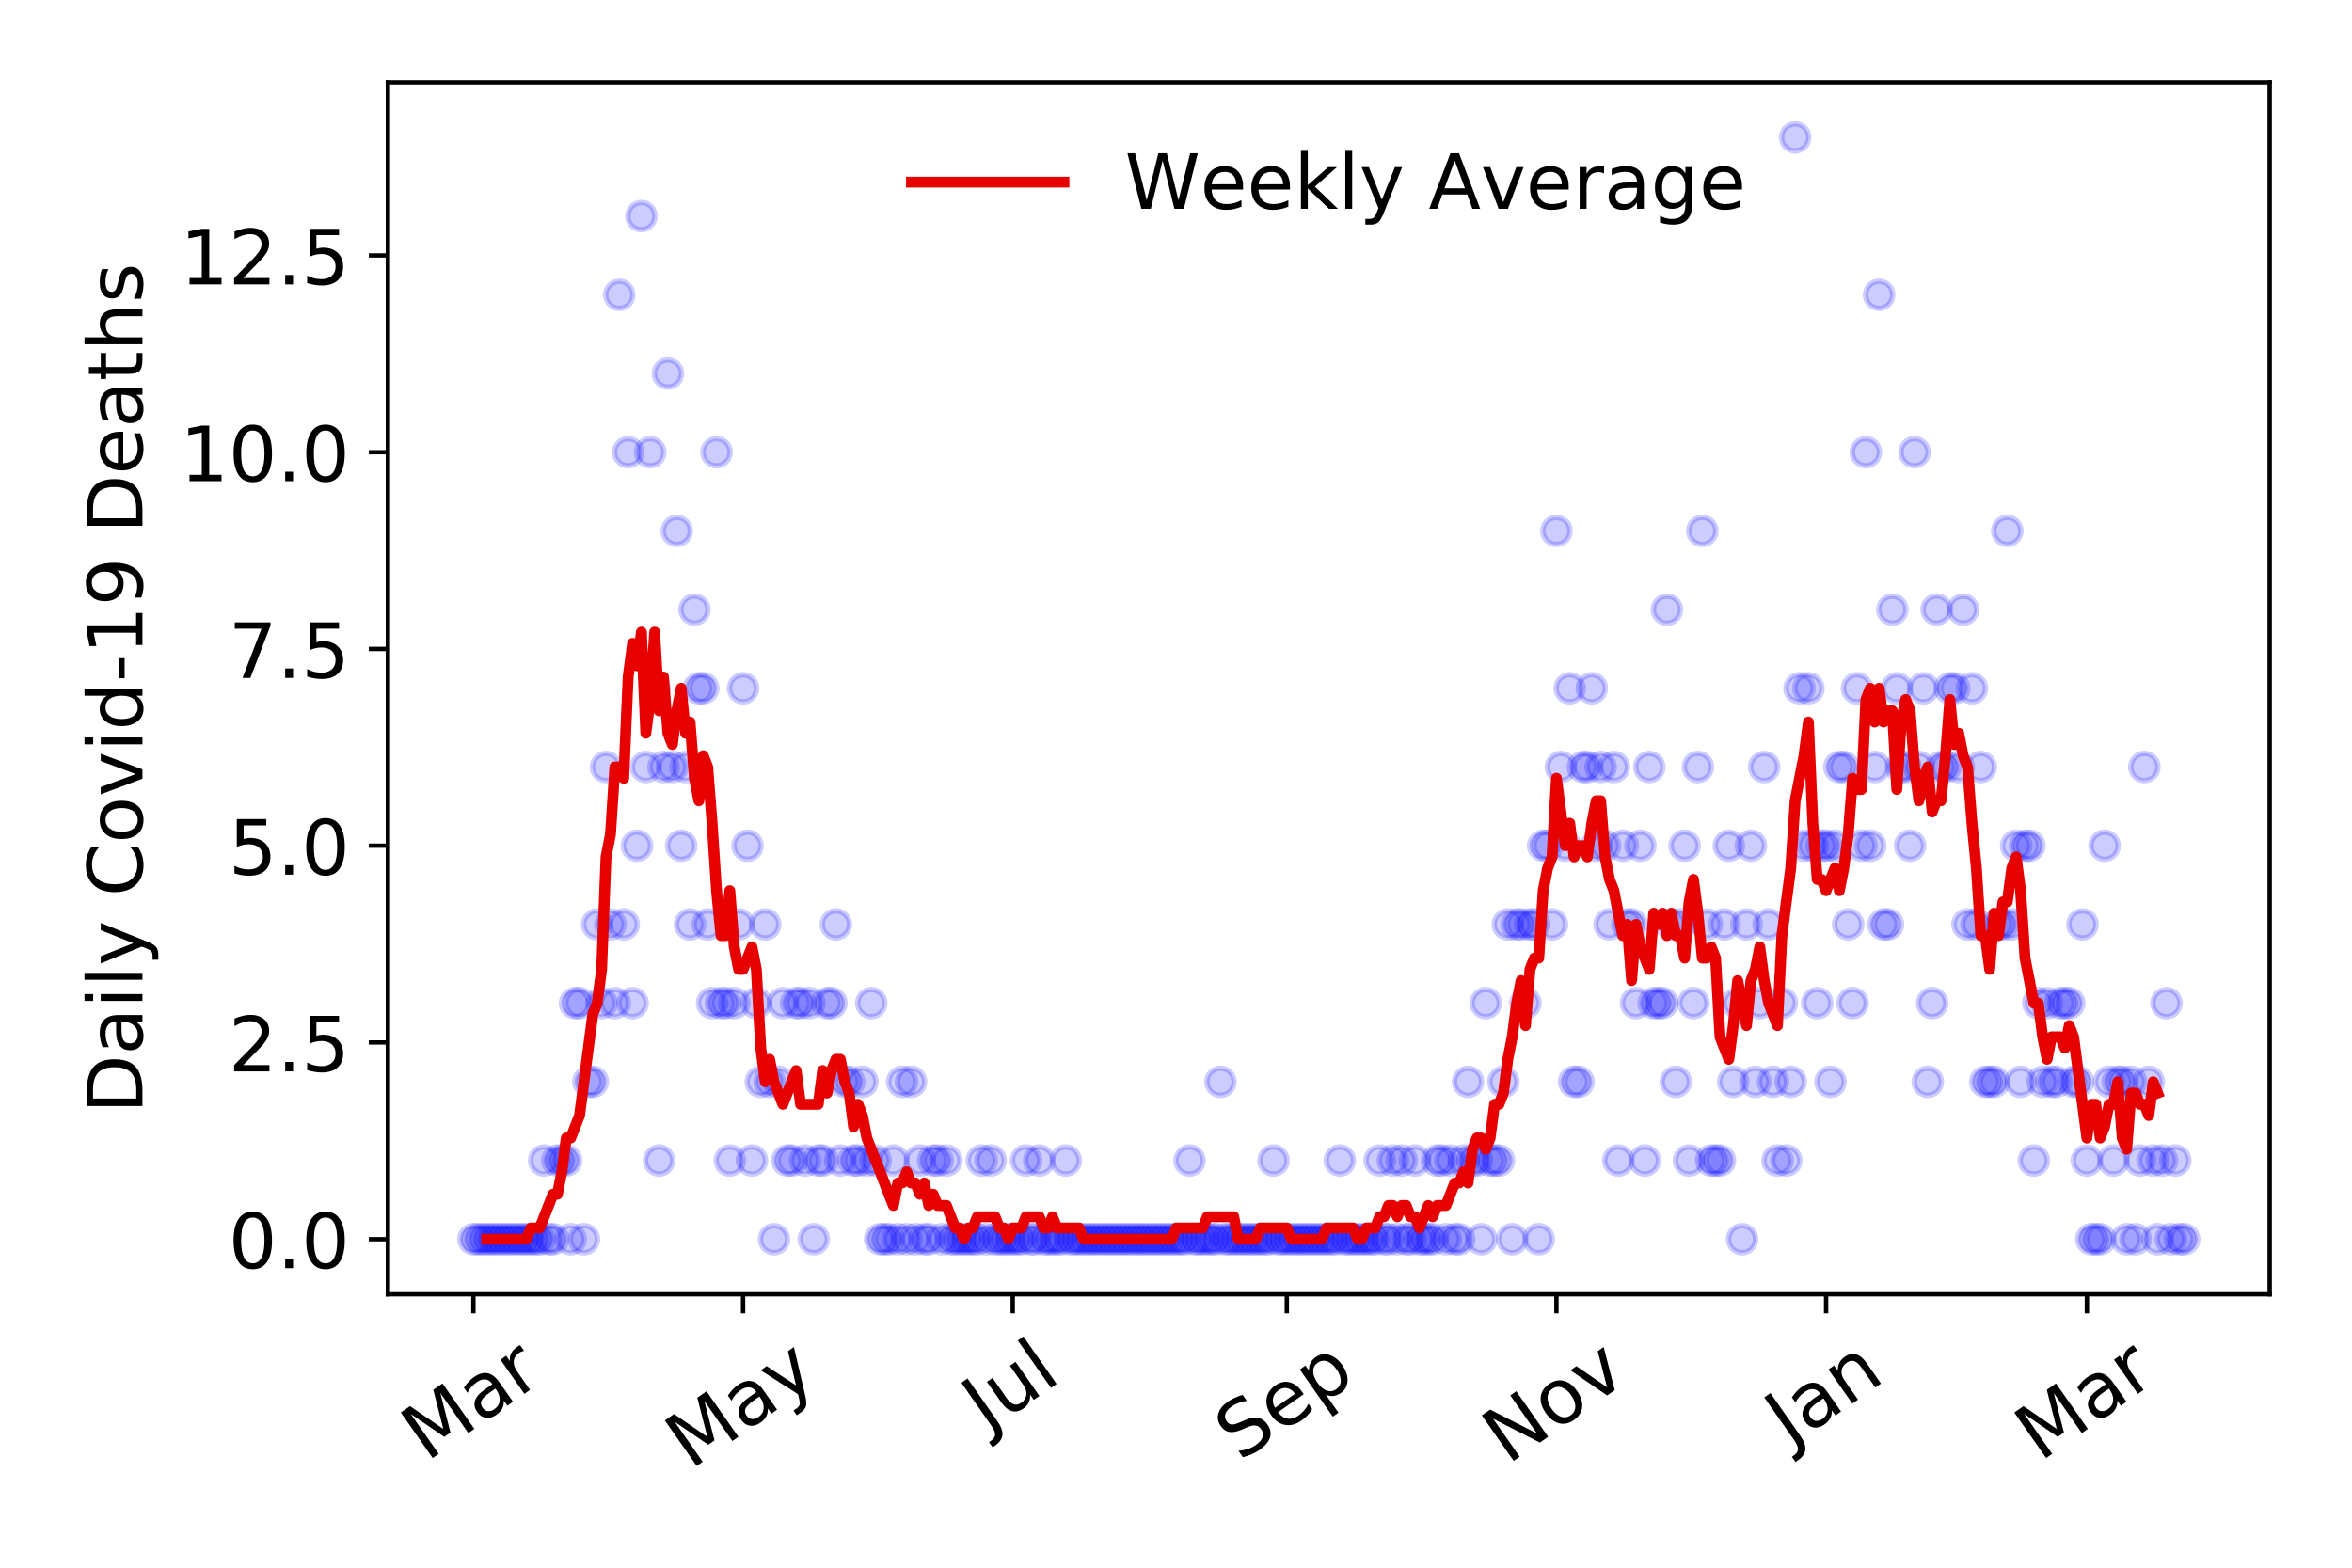 <?xml version="1.0" encoding="utf-8" standalone="no"?>
<!DOCTYPE svg PUBLIC "-//W3C//DTD SVG 1.1//EN"
  "http://www.w3.org/Graphics/SVG/1.1/DTD/svg11.dtd">
<!-- Created with matplotlib (https://matplotlib.org/) -->
<svg height="288pt" version="1.1" viewBox="0 0 432 288" width="432pt" xmlns="http://www.w3.org/2000/svg" xmlns:xlink="http://www.w3.org/1999/xlink">
 <defs>
  <style type="text/css">
*{stroke-linecap:butt;stroke-linejoin:round;}
  </style>
 </defs>
 <g id="figure_1">
  <g id="patch_1">
   <path d="M 0 288 
L 432 288 
L 432 0 
L 0 0 
z
" style="fill:#ffffff;"/>
  </g>
  <g id="axes_1">
   <g id="patch_2">
    <path d="M 71.245 237.778 
L 416.88 237.778 
L 416.88 15.12 
L 71.245 15.12 
z
" style="fill:#ffffff;"/>
   </g>
   <g id="matplotlib.axis_1">
    <g id="xtick_1">
     <g id="line2d_1">
      <defs>
       <path d="M 0 0 
L 0 3.5 
" id="m1facc353f3" style="stroke:#000000;stroke-width:0.8;"/>
      </defs>
      <g>
       <use style="stroke:#000000;stroke-width:0.8;" x="86.956" xlink:href="#m1facc353f3" y="237.778"/>
      </g>
     </g>
     <g id="text_1">
      <!-- Mar -->
      <defs>
       <path d="M 9.812 72.906 
L 24.516 72.906 
L 43.109 23.297 
L 61.812 72.906 
L 76.516 72.906 
L 76.516 0 
L 66.891 0 
L 66.891 64.016 
L 48.094 14.016 
L 38.188 14.016 
L 19.391 64.016 
L 19.391 0 
L 9.812 0 
z
" id="DejaVuSans-77"/>
       <path d="M 34.281 27.484 
Q 23.391 27.484 19.188 25 
Q 14.984 22.516 14.984 16.5 
Q 14.984 11.719 18.141 8.906 
Q 21.297 6.109 26.703 6.109 
Q 34.188 6.109 38.703 11.406 
Q 43.219 16.703 43.219 25.484 
L 43.219 27.484 
z
M 52.203 31.203 
L 52.203 0 
L 43.219 0 
L 43.219 8.297 
Q 40.141 3.328 35.547 0.953 
Q 30.953 -1.422 24.312 -1.422 
Q 15.922 -1.422 10.953 3.297 
Q 6 8.016 6 15.922 
Q 6 25.141 12.172 29.828 
Q 18.359 34.516 30.609 34.516 
L 43.219 34.516 
L 43.219 35.406 
Q 43.219 41.609 39.141 45 
Q 35.062 48.391 27.688 48.391 
Q 23 48.391 18.547 47.266 
Q 14.109 46.141 10.016 43.891 
L 10.016 52.203 
Q 14.938 54.109 19.578 55.047 
Q 24.219 56 28.609 56 
Q 40.484 56 46.344 49.844 
Q 52.203 43.703 52.203 31.203 
z
" id="DejaVuSans-97"/>
       <path d="M 41.109 46.297 
Q 39.594 47.172 37.812 47.578 
Q 36.031 48 33.891 48 
Q 26.266 48 22.188 43.047 
Q 18.109 38.094 18.109 28.812 
L 18.109 0 
L 9.078 0 
L 9.078 54.688 
L 18.109 54.688 
L 18.109 46.188 
Q 20.953 51.172 25.484 53.578 
Q 30.031 56 36.531 56 
Q 37.453 56 38.578 55.875 
Q 39.703 55.766 41.062 55.516 
z
" id="DejaVuSans-114"/>
      </defs>
      <g transform="translate(78.353 268.643)rotate(-35)scale(0.14 -0.14)">
       <use xlink:href="#DejaVuSans-77"/>
       <use x="86.279" xlink:href="#DejaVuSans-97"/>
       <use x="147.559" xlink:href="#DejaVuSans-114"/>
      </g>
     </g>
    </g>
    <g id="xtick_2">
     <g id="line2d_2">
      <g>
       <use style="stroke:#000000;stroke-width:0.8;" x="136.483" xlink:href="#m1facc353f3" y="237.778"/>
      </g>
     </g>
     <g id="text_2">
      <!-- May -->
      <defs>
       <path d="M 32.172 -5.078 
Q 28.375 -14.844 24.75 -17.812 
Q 21.141 -20.797 15.094 -20.797 
L 7.906 -20.797 
L 7.906 -13.281 
L 13.188 -13.281 
Q 16.891 -13.281 18.938 -11.516 
Q 21 -9.766 23.484 -3.219 
L 25.094 0.875 
L 2.984 54.688 
L 12.5 54.688 
L 29.594 11.922 
L 46.688 54.688 
L 56.203 54.688 
z
" id="DejaVuSans-121"/>
      </defs>
      <g transform="translate(126.844 270.094)rotate(-35)scale(0.14 -0.14)">
       <use xlink:href="#DejaVuSans-77"/>
       <use x="86.279" xlink:href="#DejaVuSans-97"/>
       <use x="147.559" xlink:href="#DejaVuSans-121"/>
      </g>
     </g>
    </g>
    <g id="xtick_3">
     <g id="line2d_3">
      <g>
       <use style="stroke:#000000;stroke-width:0.8;" x="186.01" xlink:href="#m1facc353f3" y="237.778"/>
      </g>
     </g>
     <g id="text_3">
      <!-- Jul -->
      <defs>
       <path d="M 9.812 72.906 
L 19.672 72.906 
L 19.672 5.078 
Q 19.672 -8.109 14.672 -14.062 
Q 9.672 -20.016 -1.422 -20.016 
L -5.172 -20.016 
L -5.172 -11.719 
L -2.094 -11.719 
Q 4.438 -11.719 7.125 -8.047 
Q 9.812 -4.391 9.812 5.078 
z
" id="DejaVuSans-74"/>
       <path d="M 8.5 21.578 
L 8.5 54.688 
L 17.484 54.688 
L 17.484 21.922 
Q 17.484 14.156 20.5 10.266 
Q 23.531 6.391 29.594 6.391 
Q 36.859 6.391 41.078 11.031 
Q 45.312 15.672 45.312 23.688 
L 45.312 54.688 
L 54.297 54.688 
L 54.297 0 
L 45.312 0 
L 45.312 8.406 
Q 42.047 3.422 37.719 1 
Q 33.406 -1.422 27.688 -1.422 
Q 18.266 -1.422 13.375 4.438 
Q 8.5 10.297 8.5 21.578 
z
M 31.109 56 
z
" id="DejaVuSans-117"/>
       <path d="M 9.422 75.984 
L 18.406 75.984 
L 18.406 0 
L 9.422 0 
z
" id="DejaVuSans-108"/>
      </defs>
      <g transform="translate(181.307 263.181)rotate(-35)scale(0.14 -0.14)">
       <use xlink:href="#DejaVuSans-74"/>
       <use x="29.492" xlink:href="#DejaVuSans-117"/>
       <use x="92.871" xlink:href="#DejaVuSans-108"/>
      </g>
     </g>
    </g>
    <g id="xtick_4">
     <g id="line2d_4">
      <g>
       <use style="stroke:#000000;stroke-width:0.8;" x="236.349" xlink:href="#m1facc353f3" y="237.778"/>
      </g>
     </g>
     <g id="text_4">
      <!-- Sep -->
      <defs>
       <path d="M 53.516 70.516 
L 53.516 60.891 
Q 47.906 63.578 42.922 64.891 
Q 37.938 66.219 33.297 66.219 
Q 25.25 66.219 20.875 63.094 
Q 16.5 59.969 16.5 54.203 
Q 16.5 49.359 19.406 46.891 
Q 22.312 44.438 30.422 42.922 
L 36.375 41.703 
Q 47.406 39.594 52.656 34.297 
Q 57.906 29 57.906 20.125 
Q 57.906 9.516 50.797 4.047 
Q 43.703 -1.422 29.984 -1.422 
Q 24.812 -1.422 18.969 -0.25 
Q 13.141 0.922 6.891 3.219 
L 6.891 13.375 
Q 12.891 10.016 18.656 8.297 
Q 24.422 6.594 29.984 6.594 
Q 38.422 6.594 43.016 9.906 
Q 47.609 13.234 47.609 19.391 
Q 47.609 24.75 44.312 27.781 
Q 41.016 30.812 33.5 32.328 
L 27.484 33.5 
Q 16.453 35.688 11.516 40.375 
Q 6.594 45.062 6.594 53.422 
Q 6.594 63.094 13.406 68.656 
Q 20.219 74.219 32.172 74.219 
Q 37.312 74.219 42.625 73.281 
Q 47.953 72.359 53.516 70.516 
z
" id="DejaVuSans-83"/>
       <path d="M 56.203 29.594 
L 56.203 25.203 
L 14.891 25.203 
Q 15.484 15.922 20.484 11.062 
Q 25.484 6.203 34.422 6.203 
Q 39.594 6.203 44.453 7.469 
Q 49.312 8.734 54.109 11.281 
L 54.109 2.781 
Q 49.266 0.734 44.188 -0.344 
Q 39.109 -1.422 33.891 -1.422 
Q 20.797 -1.422 13.156 6.188 
Q 5.516 13.812 5.516 26.812 
Q 5.516 40.234 12.766 48.109 
Q 20.016 56 32.328 56 
Q 43.359 56 49.781 48.891 
Q 56.203 41.797 56.203 29.594 
z
M 47.219 32.234 
Q 47.125 39.594 43.094 43.984 
Q 39.062 48.391 32.422 48.391 
Q 24.906 48.391 20.391 44.141 
Q 15.875 39.891 15.188 32.172 
z
" id="DejaVuSans-101"/>
       <path d="M 18.109 8.203 
L 18.109 -20.797 
L 9.078 -20.797 
L 9.078 54.688 
L 18.109 54.688 
L 18.109 46.391 
Q 20.953 51.266 25.266 53.625 
Q 29.594 56 35.594 56 
Q 45.562 56 51.781 48.094 
Q 58.016 40.188 58.016 27.297 
Q 58.016 14.406 51.781 6.484 
Q 45.562 -1.422 35.594 -1.422 
Q 29.594 -1.422 25.266 0.953 
Q 20.953 3.328 18.109 8.203 
z
M 48.688 27.297 
Q 48.688 37.203 44.609 42.844 
Q 40.531 48.484 33.406 48.484 
Q 26.266 48.484 22.188 42.844 
Q 18.109 37.203 18.109 27.297 
Q 18.109 17.391 22.188 11.75 
Q 26.266 6.109 33.406 6.109 
Q 40.531 6.109 44.609 11.75 
Q 48.688 17.391 48.688 27.297 
z
" id="DejaVuSans-112"/>
      </defs>
      <g transform="translate(227.756 268.629)rotate(-35)scale(0.14 -0.14)">
       <use xlink:href="#DejaVuSans-83"/>
       <use x="63.477" xlink:href="#DejaVuSans-101"/>
       <use x="125" xlink:href="#DejaVuSans-112"/>
      </g>
     </g>
    </g>
    <g id="xtick_5">
     <g id="line2d_5">
      <g>
       <use style="stroke:#000000;stroke-width:0.8;" x="285.876" xlink:href="#m1facc353f3" y="237.778"/>
      </g>
     </g>
     <g id="text_5">
      <!-- Nov -->
      <defs>
       <path d="M 9.812 72.906 
L 23.094 72.906 
L 55.422 11.922 
L 55.422 72.906 
L 64.984 72.906 
L 64.984 0 
L 51.703 0 
L 19.391 60.984 
L 19.391 0 
L 9.812 0 
z
" id="DejaVuSans-78"/>
       <path d="M 30.609 48.391 
Q 23.391 48.391 19.188 42.75 
Q 14.984 37.109 14.984 27.297 
Q 14.984 17.484 19.156 11.844 
Q 23.344 6.203 30.609 6.203 
Q 37.797 6.203 41.984 11.859 
Q 46.188 17.531 46.188 27.297 
Q 46.188 37.016 41.984 42.703 
Q 37.797 48.391 30.609 48.391 
z
M 30.609 56 
Q 42.328 56 49.016 48.375 
Q 55.719 40.766 55.719 27.297 
Q 55.719 13.875 49.016 6.219 
Q 42.328 -1.422 30.609 -1.422 
Q 18.844 -1.422 12.172 6.219 
Q 5.516 13.875 5.516 27.297 
Q 5.516 40.766 12.172 48.375 
Q 18.844 56 30.609 56 
z
" id="DejaVuSans-111"/>
       <path d="M 2.984 54.688 
L 12.5 54.688 
L 29.594 8.797 
L 46.688 54.688 
L 56.203 54.688 
L 35.688 0 
L 23.484 0 
z
" id="DejaVuSans-118"/>
      </defs>
      <g transform="translate(276.9 269.166)rotate(-35)scale(0.14 -0.14)">
       <use xlink:href="#DejaVuSans-78"/>
       <use x="74.805" xlink:href="#DejaVuSans-111"/>
       <use x="135.986" xlink:href="#DejaVuSans-118"/>
      </g>
     </g>
    </g>
    <g id="xtick_6">
     <g id="line2d_6">
      <g>
       <use style="stroke:#000000;stroke-width:0.8;" x="335.404" xlink:href="#m1facc353f3" y="237.778"/>
      </g>
     </g>
     <g id="text_6">
      <!-- Jan -->
      <defs>
       <path d="M 54.891 33.016 
L 54.891 0 
L 45.906 0 
L 45.906 32.719 
Q 45.906 40.484 42.875 44.328 
Q 39.844 48.188 33.797 48.188 
Q 26.516 48.188 22.312 43.547 
Q 18.109 38.922 18.109 30.906 
L 18.109 0 
L 9.078 0 
L 9.078 54.688 
L 18.109 54.688 
L 18.109 46.188 
Q 21.344 51.125 25.703 53.562 
Q 30.078 56 35.797 56 
Q 45.219 56 50.047 50.172 
Q 54.891 44.344 54.891 33.016 
z
" id="DejaVuSans-110"/>
      </defs>
      <g transform="translate(328.78 265.871)rotate(-35)scale(0.14 -0.14)">
       <use xlink:href="#DejaVuSans-74"/>
       <use x="29.492" xlink:href="#DejaVuSans-97"/>
       <use x="90.771" xlink:href="#DejaVuSans-110"/>
      </g>
     </g>
    </g>
    <g id="xtick_7">
     <g id="line2d_7">
      <g>
       <use style="stroke:#000000;stroke-width:0.8;" x="383.307" xlink:href="#m1facc353f3" y="237.778"/>
      </g>
     </g>
     <g id="text_7">
      <!-- Mar -->
      <g transform="translate(374.704 268.643)rotate(-35)scale(0.14 -0.14)">
       <use xlink:href="#DejaVuSans-77"/>
       <use x="86.279" xlink:href="#DejaVuSans-97"/>
       <use x="147.559" xlink:href="#DejaVuSans-114"/>
      </g>
     </g>
    </g>
   </g>
   <g id="matplotlib.axis_2">
    <g id="ytick_1">
     <g id="line2d_8">
      <defs>
       <path d="M 0 0 
L -3.5 0 
" id="m86a437836c" style="stroke:#000000;stroke-width:0.8;"/>
      </defs>
      <g>
       <use style="stroke:#000000;stroke-width:0.8;" x="71.245" xlink:href="#m86a437836c" y="227.657"/>
      </g>
     </g>
     <g id="text_8">
      <!-- 0.0 -->
      <defs>
       <path d="M 31.781 66.406 
Q 24.172 66.406 20.328 58.906 
Q 16.5 51.422 16.5 36.375 
Q 16.5 21.391 20.328 13.891 
Q 24.172 6.391 31.781 6.391 
Q 39.453 6.391 43.281 13.891 
Q 47.125 21.391 47.125 36.375 
Q 47.125 51.422 43.281 58.906 
Q 39.453 66.406 31.781 66.406 
z
M 31.781 74.219 
Q 44.047 74.219 50.516 64.516 
Q 56.984 54.828 56.984 36.375 
Q 56.984 17.969 50.516 8.266 
Q 44.047 -1.422 31.781 -1.422 
Q 19.531 -1.422 13.062 8.266 
Q 6.594 17.969 6.594 36.375 
Q 6.594 54.828 13.062 64.516 
Q 19.531 74.219 31.781 74.219 
z
" id="DejaVuSans-48"/>
       <path d="M 10.688 12.406 
L 21 12.406 
L 21 0 
L 10.688 0 
z
" id="DejaVuSans-46"/>
      </defs>
      <g transform="translate(41.981 232.976)scale(0.14 -0.14)">
       <use xlink:href="#DejaVuSans-48"/>
       <use x="63.623" xlink:href="#DejaVuSans-46"/>
       <use x="95.41" xlink:href="#DejaVuSans-48"/>
      </g>
     </g>
    </g>
    <g id="ytick_2">
     <g id="line2d_9">
      <g>
       <use style="stroke:#000000;stroke-width:0.8;" x="71.245" xlink:href="#m86a437836c" y="191.512"/>
      </g>
     </g>
     <g id="text_9">
      <!-- 2.5 -->
      <defs>
       <path d="M 19.188 8.297 
L 53.609 8.297 
L 53.609 0 
L 7.328 0 
L 7.328 8.297 
Q 12.938 14.109 22.625 23.891 
Q 32.328 33.688 34.812 36.531 
Q 39.547 41.844 41.422 45.531 
Q 43.312 49.219 43.312 52.781 
Q 43.312 58.594 39.234 62.25 
Q 35.156 65.922 28.609 65.922 
Q 23.969 65.922 18.812 64.312 
Q 13.672 62.703 7.812 59.422 
L 7.812 69.391 
Q 13.766 71.781 18.938 73 
Q 24.125 74.219 28.422 74.219 
Q 39.75 74.219 46.484 68.547 
Q 53.219 62.891 53.219 53.422 
Q 53.219 48.922 51.531 44.891 
Q 49.859 40.875 45.406 35.406 
Q 44.188 33.984 37.641 27.219 
Q 31.109 20.453 19.188 8.297 
z
" id="DejaVuSans-50"/>
       <path d="M 10.797 72.906 
L 49.516 72.906 
L 49.516 64.594 
L 19.828 64.594 
L 19.828 46.734 
Q 21.969 47.469 24.109 47.828 
Q 26.266 48.188 28.422 48.188 
Q 40.625 48.188 47.75 41.5 
Q 54.891 34.812 54.891 23.391 
Q 54.891 11.625 47.562 5.094 
Q 40.234 -1.422 26.906 -1.422 
Q 22.312 -1.422 17.547 -0.641 
Q 12.797 0.141 7.719 1.703 
L 7.719 11.625 
Q 12.109 9.234 16.797 8.062 
Q 21.484 6.891 26.703 6.891 
Q 35.156 6.891 40.078 11.328 
Q 45.016 15.766 45.016 23.391 
Q 45.016 31 40.078 35.438 
Q 35.156 39.891 26.703 39.891 
Q 22.75 39.891 18.812 39.016 
Q 14.891 38.141 10.797 36.281 
z
" id="DejaVuSans-53"/>
      </defs>
      <g transform="translate(41.981 196.83)scale(0.14 -0.14)">
       <use xlink:href="#DejaVuSans-50"/>
       <use x="63.623" xlink:href="#DejaVuSans-46"/>
       <use x="95.41" xlink:href="#DejaVuSans-53"/>
      </g>
     </g>
    </g>
    <g id="ytick_3">
     <g id="line2d_10">
      <g>
       <use style="stroke:#000000;stroke-width:0.8;" x="71.245" xlink:href="#m86a437836c" y="155.366"/>
      </g>
     </g>
     <g id="text_10">
      <!-- 5.0 -->
      <g transform="translate(41.981 160.685)scale(0.14 -0.14)">
       <use xlink:href="#DejaVuSans-53"/>
       <use x="63.623" xlink:href="#DejaVuSans-46"/>
       <use x="95.41" xlink:href="#DejaVuSans-48"/>
      </g>
     </g>
    </g>
    <g id="ytick_4">
     <g id="line2d_11">
      <g>
       <use style="stroke:#000000;stroke-width:0.8;" x="71.245" xlink:href="#m86a437836c" y="119.22"/>
      </g>
     </g>
     <g id="text_11">
      <!-- 7.5 -->
      <defs>
       <path d="M 8.203 72.906 
L 55.078 72.906 
L 55.078 68.703 
L 28.609 0 
L 18.312 0 
L 43.219 64.594 
L 8.203 64.594 
z
" id="DejaVuSans-55"/>
      </defs>
      <g transform="translate(41.981 124.539)scale(0.14 -0.14)">
       <use xlink:href="#DejaVuSans-55"/>
       <use x="63.623" xlink:href="#DejaVuSans-46"/>
       <use x="95.41" xlink:href="#DejaVuSans-53"/>
      </g>
     </g>
    </g>
    <g id="ytick_5">
     <g id="line2d_12">
      <g>
       <use style="stroke:#000000;stroke-width:0.8;" x="71.245" xlink:href="#m86a437836c" y="83.074"/>
      </g>
     </g>
     <g id="text_12">
      <!-- 10.0 -->
      <defs>
       <path d="M 12.406 8.297 
L 28.516 8.297 
L 28.516 63.922 
L 10.984 60.406 
L 10.984 69.391 
L 28.422 72.906 
L 38.281 72.906 
L 38.281 8.297 
L 54.391 8.297 
L 54.391 0 
L 12.406 0 
z
" id="DejaVuSans-49"/>
      </defs>
      <g transform="translate(33.073 88.393)scale(0.14 -0.14)">
       <use xlink:href="#DejaVuSans-49"/>
       <use x="63.623" xlink:href="#DejaVuSans-48"/>
       <use x="127.246" xlink:href="#DejaVuSans-46"/>
       <use x="159.033" xlink:href="#DejaVuSans-48"/>
      </g>
     </g>
    </g>
    <g id="ytick_6">
     <g id="line2d_13">
      <g>
       <use style="stroke:#000000;stroke-width:0.8;" x="71.245" xlink:href="#m86a437836c" y="46.928"/>
      </g>
     </g>
     <g id="text_13">
      <!-- 12.5 -->
      <g transform="translate(33.073 52.247)scale(0.14 -0.14)">
       <use xlink:href="#DejaVuSans-49"/>
       <use x="63.623" xlink:href="#DejaVuSans-50"/>
       <use x="127.246" xlink:href="#DejaVuSans-46"/>
       <use x="159.033" xlink:href="#DejaVuSans-53"/>
      </g>
     </g>
    </g>
    <g id="text_14">
     <!-- Daily Covid-19 Deaths -->
     <defs>
      <path d="M 19.672 64.797 
L 19.672 8.109 
L 31.594 8.109 
Q 46.688 8.109 53.688 14.938 
Q 60.688 21.781 60.688 36.531 
Q 60.688 51.172 53.688 57.984 
Q 46.688 64.797 31.594 64.797 
z
M 9.812 72.906 
L 30.078 72.906 
Q 51.266 72.906 61.172 64.094 
Q 71.094 55.281 71.094 36.531 
Q 71.094 17.672 61.125 8.828 
Q 51.172 0 30.078 0 
L 9.812 0 
z
" id="DejaVuSans-68"/>
      <path d="M 9.422 54.688 
L 18.406 54.688 
L 18.406 0 
L 9.422 0 
z
M 9.422 75.984 
L 18.406 75.984 
L 18.406 64.594 
L 9.422 64.594 
z
" id="DejaVuSans-105"/>
      <path id="DejaVuSans-32"/>
      <path d="M 64.406 67.281 
L 64.406 56.891 
Q 59.422 61.531 53.781 63.812 
Q 48.141 66.109 41.797 66.109 
Q 29.297 66.109 22.656 58.469 
Q 16.016 50.828 16.016 36.375 
Q 16.016 21.969 22.656 14.328 
Q 29.297 6.688 41.797 6.688 
Q 48.141 6.688 53.781 8.984 
Q 59.422 11.281 64.406 15.922 
L 64.406 5.609 
Q 59.234 2.094 53.438 0.328 
Q 47.656 -1.422 41.219 -1.422 
Q 24.656 -1.422 15.125 8.703 
Q 5.609 18.844 5.609 36.375 
Q 5.609 53.953 15.125 64.078 
Q 24.656 74.219 41.219 74.219 
Q 47.75 74.219 53.531 72.484 
Q 59.328 70.75 64.406 67.281 
z
" id="DejaVuSans-67"/>
      <path d="M 45.406 46.391 
L 45.406 75.984 
L 54.391 75.984 
L 54.391 0 
L 45.406 0 
L 45.406 8.203 
Q 42.578 3.328 38.25 0.953 
Q 33.938 -1.422 27.875 -1.422 
Q 17.969 -1.422 11.734 6.484 
Q 5.516 14.406 5.516 27.297 
Q 5.516 40.188 11.734 48.094 
Q 17.969 56 27.875 56 
Q 33.938 56 38.25 53.625 
Q 42.578 51.266 45.406 46.391 
z
M 14.797 27.297 
Q 14.797 17.391 18.875 11.75 
Q 22.953 6.109 30.078 6.109 
Q 37.203 6.109 41.297 11.75 
Q 45.406 17.391 45.406 27.297 
Q 45.406 37.203 41.297 42.844 
Q 37.203 48.484 30.078 48.484 
Q 22.953 48.484 18.875 42.844 
Q 14.797 37.203 14.797 27.297 
z
" id="DejaVuSans-100"/>
      <path d="M 4.891 31.391 
L 31.203 31.391 
L 31.203 23.391 
L 4.891 23.391 
z
" id="DejaVuSans-45"/>
      <path d="M 10.984 1.516 
L 10.984 10.5 
Q 14.703 8.734 18.5 7.812 
Q 22.312 6.891 25.984 6.891 
Q 35.75 6.891 40.891 13.453 
Q 46.047 20.016 46.781 33.406 
Q 43.953 29.203 39.594 26.953 
Q 35.25 24.703 29.984 24.703 
Q 19.047 24.703 12.672 31.312 
Q 6.297 37.938 6.297 49.422 
Q 6.297 60.641 12.938 67.422 
Q 19.578 74.219 30.609 74.219 
Q 43.266 74.219 49.922 64.516 
Q 56.594 54.828 56.594 36.375 
Q 56.594 19.141 48.406 8.859 
Q 40.234 -1.422 26.422 -1.422 
Q 22.703 -1.422 18.891 -0.688 
Q 15.094 0.047 10.984 1.516 
z
M 30.609 32.422 
Q 37.25 32.422 41.125 36.953 
Q 45.016 41.5 45.016 49.422 
Q 45.016 57.281 41.125 61.844 
Q 37.25 66.406 30.609 66.406 
Q 23.969 66.406 20.094 61.844 
Q 16.219 57.281 16.219 49.422 
Q 16.219 41.5 20.094 36.953 
Q 23.969 32.422 30.609 32.422 
z
" id="DejaVuSans-57"/>
      <path d="M 18.312 70.219 
L 18.312 54.688 
L 36.812 54.688 
L 36.812 47.703 
L 18.312 47.703 
L 18.312 18.016 
Q 18.312 11.328 20.141 9.422 
Q 21.969 7.516 27.594 7.516 
L 36.812 7.516 
L 36.812 0 
L 27.594 0 
Q 17.188 0 13.234 3.875 
Q 9.281 7.766 9.281 18.016 
L 9.281 47.703 
L 2.688 47.703 
L 2.688 54.688 
L 9.281 54.688 
L 9.281 70.219 
z
" id="DejaVuSans-116"/>
      <path d="M 54.891 33.016 
L 54.891 0 
L 45.906 0 
L 45.906 32.719 
Q 45.906 40.484 42.875 44.328 
Q 39.844 48.188 33.797 48.188 
Q 26.516 48.188 22.312 43.547 
Q 18.109 38.922 18.109 30.906 
L 18.109 0 
L 9.078 0 
L 9.078 75.984 
L 18.109 75.984 
L 18.109 46.188 
Q 21.344 51.125 25.703 53.562 
Q 30.078 56 35.797 56 
Q 45.219 56 50.047 50.172 
Q 54.891 44.344 54.891 33.016 
z
" id="DejaVuSans-104"/>
      <path d="M 44.281 53.078 
L 44.281 44.578 
Q 40.484 46.531 36.375 47.5 
Q 32.281 48.484 27.875 48.484 
Q 21.188 48.484 17.844 46.438 
Q 14.5 44.391 14.5 40.281 
Q 14.5 37.156 16.891 35.375 
Q 19.281 33.594 26.516 31.984 
L 29.594 31.297 
Q 39.156 29.25 43.188 25.516 
Q 47.219 21.781 47.219 15.094 
Q 47.219 7.469 41.188 3.016 
Q 35.156 -1.422 24.609 -1.422 
Q 20.219 -1.422 15.453 -0.562 
Q 10.688 0.297 5.422 2 
L 5.422 11.281 
Q 10.406 8.688 15.234 7.391 
Q 20.062 6.109 24.812 6.109 
Q 31.156 6.109 34.562 8.281 
Q 37.984 10.453 37.984 14.406 
Q 37.984 18.062 35.516 20.016 
Q 33.062 21.969 24.703 23.781 
L 21.578 24.516 
Q 13.234 26.266 9.516 29.906 
Q 5.812 33.547 5.812 39.891 
Q 5.812 47.609 11.281 51.797 
Q 16.75 56 26.812 56 
Q 31.781 56 36.172 55.266 
Q 40.578 54.547 44.281 53.078 
z
" id="DejaVuSans-115"/>
     </defs>
     <g transform="translate(26.162 204.56)rotate(-90)scale(0.14 -0.14)">
      <use xlink:href="#DejaVuSans-68"/>
      <use x="77.002" xlink:href="#DejaVuSans-97"/>
      <use x="138.281" xlink:href="#DejaVuSans-105"/>
      <use x="166.064" xlink:href="#DejaVuSans-108"/>
      <use x="193.848" xlink:href="#DejaVuSans-121"/>
      <use x="253.027" xlink:href="#DejaVuSans-32"/>
      <use x="284.814" xlink:href="#DejaVuSans-67"/>
      <use x="354.639" xlink:href="#DejaVuSans-111"/>
      <use x="415.82" xlink:href="#DejaVuSans-118"/>
      <use x="475" xlink:href="#DejaVuSans-105"/>
      <use x="502.783" xlink:href="#DejaVuSans-100"/>
      <use x="566.26" xlink:href="#DejaVuSans-45"/>
      <use x="602.344" xlink:href="#DejaVuSans-49"/>
      <use x="665.967" xlink:href="#DejaVuSans-57"/>
      <use x="729.59" xlink:href="#DejaVuSans-32"/>
      <use x="761.377" xlink:href="#DejaVuSans-68"/>
      <use x="838.379" xlink:href="#DejaVuSans-101"/>
      <use x="899.902" xlink:href="#DejaVuSans-97"/>
      <use x="961.182" xlink:href="#DejaVuSans-116"/>
      <use x="1000.391" xlink:href="#DejaVuSans-104"/>
      <use x="1063.77" xlink:href="#DejaVuSans-115"/>
     </g>
    </g>
   </g>
   <g id="line2d_14">
    <defs>
     <path d="M 0 2.5 
C 0.663 2.5 1.299 2.237 1.768 1.768 
C 2.237 1.299 2.5 0.663 2.5 0 
C 2.5 -0.663 2.237 -1.299 1.768 -1.768 
C 1.299 -2.237 0.663 -2.5 0 -2.5 
C -0.663 -2.5 -1.299 -2.237 -1.768 -1.768 
C -2.237 -1.299 -2.5 -0.663 -2.5 0 
C -2.5 0.663 -2.237 1.299 -1.768 1.768 
C -1.299 2.237 -0.663 2.5 0 2.5 
z
" id="m92bb0747ba" style="stroke:#0000ff;stroke-opacity:0.2;"/>
    </defs>
    <g clip-path="url(#pc03eeee922)">
     <use style="fill:#0000ff;fill-opacity:0.2;stroke:#0000ff;stroke-opacity:0.2;" x="86.956" xlink:href="#m92bb0747ba" y="227.657"/>
     <use style="fill:#0000ff;fill-opacity:0.2;stroke:#0000ff;stroke-opacity:0.2;" x="87.768" xlink:href="#m92bb0747ba" y="227.657"/>
     <use style="fill:#0000ff;fill-opacity:0.2;stroke:#0000ff;stroke-opacity:0.2;" x="88.58" xlink:href="#m92bb0747ba" y="227.657"/>
     <use style="fill:#0000ff;fill-opacity:0.2;stroke:#0000ff;stroke-opacity:0.2;" x="89.391" xlink:href="#m92bb0747ba" y="227.657"/>
     <use style="fill:#0000ff;fill-opacity:0.2;stroke:#0000ff;stroke-opacity:0.2;" x="90.203" xlink:href="#m92bb0747ba" y="227.657"/>
     <use style="fill:#0000ff;fill-opacity:0.2;stroke:#0000ff;stroke-opacity:0.2;" x="91.015" xlink:href="#m92bb0747ba" y="227.657"/>
     <use style="fill:#0000ff;fill-opacity:0.2;stroke:#0000ff;stroke-opacity:0.2;" x="91.827" xlink:href="#m92bb0747ba" y="227.657"/>
     <use style="fill:#0000ff;fill-opacity:0.2;stroke:#0000ff;stroke-opacity:0.2;" x="92.639" xlink:href="#m92bb0747ba" y="227.657"/>
     <use style="fill:#0000ff;fill-opacity:0.2;stroke:#0000ff;stroke-opacity:0.2;" x="93.451" xlink:href="#m92bb0747ba" y="227.657"/>
     <use style="fill:#0000ff;fill-opacity:0.2;stroke:#0000ff;stroke-opacity:0.2;" x="94.263" xlink:href="#m92bb0747ba" y="227.657"/>
     <use style="fill:#0000ff;fill-opacity:0.2;stroke:#0000ff;stroke-opacity:0.2;" x="95.075" xlink:href="#m92bb0747ba" y="227.657"/>
     <use style="fill:#0000ff;fill-opacity:0.2;stroke:#0000ff;stroke-opacity:0.2;" x="95.887" xlink:href="#m92bb0747ba" y="227.657"/>
     <use style="fill:#0000ff;fill-opacity:0.2;stroke:#0000ff;stroke-opacity:0.2;" x="96.699" xlink:href="#m92bb0747ba" y="227.657"/>
     <use style="fill:#0000ff;fill-opacity:0.2;stroke:#0000ff;stroke-opacity:0.2;" x="97.511" xlink:href="#m92bb0747ba" y="227.657"/>
     <use style="fill:#0000ff;fill-opacity:0.2;stroke:#0000ff;stroke-opacity:0.2;" x="98.323" xlink:href="#m92bb0747ba" y="227.657"/>
     <use style="fill:#0000ff;fill-opacity:0.2;stroke:#0000ff;stroke-opacity:0.2;" x="99.135" xlink:href="#m92bb0747ba" y="227.657"/>
     <use style="fill:#0000ff;fill-opacity:0.2;stroke:#0000ff;stroke-opacity:0.2;" x="99.946" xlink:href="#m92bb0747ba" y="213.199"/>
     <use style="fill:#0000ff;fill-opacity:0.2;stroke:#0000ff;stroke-opacity:0.2;" x="100.758" xlink:href="#m92bb0747ba" y="227.657"/>
     <use style="fill:#0000ff;fill-opacity:0.2;stroke:#0000ff;stroke-opacity:0.2;" x="101.57" xlink:href="#m92bb0747ba" y="227.657"/>
     <use style="fill:#0000ff;fill-opacity:0.2;stroke:#0000ff;stroke-opacity:0.2;" x="102.382" xlink:href="#m92bb0747ba" y="213.199"/>
     <use style="fill:#0000ff;fill-opacity:0.2;stroke:#0000ff;stroke-opacity:0.2;" x="103.194" xlink:href="#m92bb0747ba" y="213.199"/>
     <use style="fill:#0000ff;fill-opacity:0.2;stroke:#0000ff;stroke-opacity:0.2;" x="104.006" xlink:href="#m92bb0747ba" y="213.199"/>
     <use style="fill:#0000ff;fill-opacity:0.2;stroke:#0000ff;stroke-opacity:0.2;" x="104.818" xlink:href="#m92bb0747ba" y="227.657"/>
     <use style="fill:#0000ff;fill-opacity:0.2;stroke:#0000ff;stroke-opacity:0.2;" x="105.63" xlink:href="#m92bb0747ba" y="184.282"/>
     <use style="fill:#0000ff;fill-opacity:0.2;stroke:#0000ff;stroke-opacity:0.2;" x="106.442" xlink:href="#m92bb0747ba" y="184.282"/>
     <use style="fill:#0000ff;fill-opacity:0.2;stroke:#0000ff;stroke-opacity:0.2;" x="107.254" xlink:href="#m92bb0747ba" y="227.657"/>
     <use style="fill:#0000ff;fill-opacity:0.2;stroke:#0000ff;stroke-opacity:0.2;" x="108.066" xlink:href="#m92bb0747ba" y="198.741"/>
     <use style="fill:#0000ff;fill-opacity:0.2;stroke:#0000ff;stroke-opacity:0.2;" x="108.878" xlink:href="#m92bb0747ba" y="198.741"/>
     <use style="fill:#0000ff;fill-opacity:0.2;stroke:#0000ff;stroke-opacity:0.2;" x="109.689" xlink:href="#m92bb0747ba" y="169.824"/>
     <use style="fill:#0000ff;fill-opacity:0.2;stroke:#0000ff;stroke-opacity:0.2;" x="110.501" xlink:href="#m92bb0747ba" y="184.282"/>
     <use style="fill:#0000ff;fill-opacity:0.2;stroke:#0000ff;stroke-opacity:0.2;" x="111.313" xlink:href="#m92bb0747ba" y="140.907"/>
     <use style="fill:#0000ff;fill-opacity:0.2;stroke:#0000ff;stroke-opacity:0.2;" x="112.125" xlink:href="#m92bb0747ba" y="169.824"/>
     <use style="fill:#0000ff;fill-opacity:0.2;stroke:#0000ff;stroke-opacity:0.2;" x="112.937" xlink:href="#m92bb0747ba" y="184.282"/>
     <use style="fill:#0000ff;fill-opacity:0.2;stroke:#0000ff;stroke-opacity:0.2;" x="113.749" xlink:href="#m92bb0747ba" y="54.157"/>
     <use style="fill:#0000ff;fill-opacity:0.2;stroke:#0000ff;stroke-opacity:0.2;" x="114.561" xlink:href="#m92bb0747ba" y="169.824"/>
     <use style="fill:#0000ff;fill-opacity:0.2;stroke:#0000ff;stroke-opacity:0.2;" x="115.373" xlink:href="#m92bb0747ba" y="83.074"/>
     <use style="fill:#0000ff;fill-opacity:0.2;stroke:#0000ff;stroke-opacity:0.2;" x="116.185" xlink:href="#m92bb0747ba" y="184.282"/>
     <use style="fill:#0000ff;fill-opacity:0.2;stroke:#0000ff;stroke-opacity:0.2;" x="116.997" xlink:href="#m92bb0747ba" y="155.366"/>
     <use style="fill:#0000ff;fill-opacity:0.2;stroke:#0000ff;stroke-opacity:0.2;" x="117.809" xlink:href="#m92bb0747ba" y="39.699"/>
     <use style="fill:#0000ff;fill-opacity:0.2;stroke:#0000ff;stroke-opacity:0.2;" x="118.621" xlink:href="#m92bb0747ba" y="140.907"/>
     <use style="fill:#0000ff;fill-opacity:0.2;stroke:#0000ff;stroke-opacity:0.2;" x="119.433" xlink:href="#m92bb0747ba" y="83.074"/>
     <use style="fill:#0000ff;fill-opacity:0.2;stroke:#0000ff;stroke-opacity:0.2;" x="120.244" xlink:href="#m92bb0747ba" y="126.449"/>
     <use style="fill:#0000ff;fill-opacity:0.2;stroke:#0000ff;stroke-opacity:0.2;" x="121.056" xlink:href="#m92bb0747ba" y="213.199"/>
     <use style="fill:#0000ff;fill-opacity:0.2;stroke:#0000ff;stroke-opacity:0.2;" x="121.868" xlink:href="#m92bb0747ba" y="140.907"/>
     <use style="fill:#0000ff;fill-opacity:0.2;stroke:#0000ff;stroke-opacity:0.2;" x="122.68" xlink:href="#m92bb0747ba" y="68.616"/>
     <use style="fill:#0000ff;fill-opacity:0.2;stroke:#0000ff;stroke-opacity:0.2;" x="123.492" xlink:href="#m92bb0747ba" y="140.907"/>
     <use style="fill:#0000ff;fill-opacity:0.2;stroke:#0000ff;stroke-opacity:0.2;" x="124.304" xlink:href="#m92bb0747ba" y="97.532"/>
     <use style="fill:#0000ff;fill-opacity:0.2;stroke:#0000ff;stroke-opacity:0.2;" x="125.116" xlink:href="#m92bb0747ba" y="155.366"/>
     <use style="fill:#0000ff;fill-opacity:0.2;stroke:#0000ff;stroke-opacity:0.2;" x="125.928" xlink:href="#m92bb0747ba" y="140.907"/>
     <use style="fill:#0000ff;fill-opacity:0.2;stroke:#0000ff;stroke-opacity:0.2;" x="126.74" xlink:href="#m92bb0747ba" y="169.824"/>
     <use style="fill:#0000ff;fill-opacity:0.2;stroke:#0000ff;stroke-opacity:0.2;" x="127.552" xlink:href="#m92bb0747ba" y="111.991"/>
     <use style="fill:#0000ff;fill-opacity:0.2;stroke:#0000ff;stroke-opacity:0.2;" x="128.364" xlink:href="#m92bb0747ba" y="126.449"/>
     <use style="fill:#0000ff;fill-opacity:0.2;stroke:#0000ff;stroke-opacity:0.2;" x="129.176" xlink:href="#m92bb0747ba" y="126.449"/>
     <use style="fill:#0000ff;fill-opacity:0.2;stroke:#0000ff;stroke-opacity:0.2;" x="129.988" xlink:href="#m92bb0747ba" y="169.824"/>
     <use style="fill:#0000ff;fill-opacity:0.2;stroke:#0000ff;stroke-opacity:0.2;" x="130.799" xlink:href="#m92bb0747ba" y="184.282"/>
     <use style="fill:#0000ff;fill-opacity:0.2;stroke:#0000ff;stroke-opacity:0.2;" x="131.611" xlink:href="#m92bb0747ba" y="83.074"/>
     <use style="fill:#0000ff;fill-opacity:0.2;stroke:#0000ff;stroke-opacity:0.2;" x="132.423" xlink:href="#m92bb0747ba" y="184.282"/>
     <use style="fill:#0000ff;fill-opacity:0.2;stroke:#0000ff;stroke-opacity:0.2;" x="133.235" xlink:href="#m92bb0747ba" y="184.282"/>
     <use style="fill:#0000ff;fill-opacity:0.2;stroke:#0000ff;stroke-opacity:0.2;" x="134.047" xlink:href="#m92bb0747ba" y="213.199"/>
     <use style="fill:#0000ff;fill-opacity:0.2;stroke:#0000ff;stroke-opacity:0.2;" x="134.859" xlink:href="#m92bb0747ba" y="184.282"/>
     <use style="fill:#0000ff;fill-opacity:0.2;stroke:#0000ff;stroke-opacity:0.2;" x="135.671" xlink:href="#m92bb0747ba" y="169.824"/>
     <use style="fill:#0000ff;fill-opacity:0.2;stroke:#0000ff;stroke-opacity:0.2;" x="136.483" xlink:href="#m92bb0747ba" y="126.449"/>
     <use style="fill:#0000ff;fill-opacity:0.2;stroke:#0000ff;stroke-opacity:0.2;" x="137.295" xlink:href="#m92bb0747ba" y="155.366"/>
     <use style="fill:#0000ff;fill-opacity:0.2;stroke:#0000ff;stroke-opacity:0.2;" x="138.107" xlink:href="#m92bb0747ba" y="213.199"/>
     <use style="fill:#0000ff;fill-opacity:0.2;stroke:#0000ff;stroke-opacity:0.2;" x="138.919" xlink:href="#m92bb0747ba" y="184.282"/>
     <use style="fill:#0000ff;fill-opacity:0.2;stroke:#0000ff;stroke-opacity:0.2;" x="139.731" xlink:href="#m92bb0747ba" y="198.741"/>
     <use style="fill:#0000ff;fill-opacity:0.2;stroke:#0000ff;stroke-opacity:0.2;" x="140.543" xlink:href="#m92bb0747ba" y="169.824"/>
     <use style="fill:#0000ff;fill-opacity:0.2;stroke:#0000ff;stroke-opacity:0.2;" x="141.354" xlink:href="#m92bb0747ba" y="198.741"/>
     <use style="fill:#0000ff;fill-opacity:0.2;stroke:#0000ff;stroke-opacity:0.2;" x="142.166" xlink:href="#m92bb0747ba" y="227.657"/>
     <use style="fill:#0000ff;fill-opacity:0.2;stroke:#0000ff;stroke-opacity:0.2;" x="142.978" xlink:href="#m92bb0747ba" y="198.741"/>
     <use style="fill:#0000ff;fill-opacity:0.2;stroke:#0000ff;stroke-opacity:0.2;" x="143.79" xlink:href="#m92bb0747ba" y="184.282"/>
     <use style="fill:#0000ff;fill-opacity:0.2;stroke:#0000ff;stroke-opacity:0.2;" x="144.602" xlink:href="#m92bb0747ba" y="213.199"/>
     <use style="fill:#0000ff;fill-opacity:0.2;stroke:#0000ff;stroke-opacity:0.2;" x="145.414" xlink:href="#m92bb0747ba" y="213.199"/>
     <use style="fill:#0000ff;fill-opacity:0.2;stroke:#0000ff;stroke-opacity:0.2;" x="146.226" xlink:href="#m92bb0747ba" y="184.282"/>
     <use style="fill:#0000ff;fill-opacity:0.2;stroke:#0000ff;stroke-opacity:0.2;" x="147.038" xlink:href="#m92bb0747ba" y="184.282"/>
     <use style="fill:#0000ff;fill-opacity:0.2;stroke:#0000ff;stroke-opacity:0.2;" x="147.85" xlink:href="#m92bb0747ba" y="213.199"/>
     <use style="fill:#0000ff;fill-opacity:0.2;stroke:#0000ff;stroke-opacity:0.2;" x="148.662" xlink:href="#m92bb0747ba" y="184.282"/>
     <use style="fill:#0000ff;fill-opacity:0.2;stroke:#0000ff;stroke-opacity:0.2;" x="149.474" xlink:href="#m92bb0747ba" y="227.657"/>
     <use style="fill:#0000ff;fill-opacity:0.2;stroke:#0000ff;stroke-opacity:0.2;" x="150.286" xlink:href="#m92bb0747ba" y="213.199"/>
     <use style="fill:#0000ff;fill-opacity:0.2;stroke:#0000ff;stroke-opacity:0.2;" x="151.097" xlink:href="#m92bb0747ba" y="213.199"/>
     <use style="fill:#0000ff;fill-opacity:0.2;stroke:#0000ff;stroke-opacity:0.2;" x="151.909" xlink:href="#m92bb0747ba" y="184.282"/>
     <use style="fill:#0000ff;fill-opacity:0.2;stroke:#0000ff;stroke-opacity:0.2;" x="152.721" xlink:href="#m92bb0747ba" y="184.282"/>
     <use style="fill:#0000ff;fill-opacity:0.2;stroke:#0000ff;stroke-opacity:0.2;" x="153.533" xlink:href="#m92bb0747ba" y="169.824"/>
     <use style="fill:#0000ff;fill-opacity:0.2;stroke:#0000ff;stroke-opacity:0.2;" x="154.345" xlink:href="#m92bb0747ba" y="213.199"/>
     <use style="fill:#0000ff;fill-opacity:0.2;stroke:#0000ff;stroke-opacity:0.2;" x="155.157" xlink:href="#m92bb0747ba" y="198.741"/>
     <use style="fill:#0000ff;fill-opacity:0.2;stroke:#0000ff;stroke-opacity:0.2;" x="155.969" xlink:href="#m92bb0747ba" y="198.741"/>
     <use style="fill:#0000ff;fill-opacity:0.2;stroke:#0000ff;stroke-opacity:0.2;" x="156.781" xlink:href="#m92bb0747ba" y="213.199"/>
     <use style="fill:#0000ff;fill-opacity:0.2;stroke:#0000ff;stroke-opacity:0.2;" x="157.593" xlink:href="#m92bb0747ba" y="213.199"/>
     <use style="fill:#0000ff;fill-opacity:0.2;stroke:#0000ff;stroke-opacity:0.2;" x="158.405" xlink:href="#m92bb0747ba" y="198.741"/>
     <use style="fill:#0000ff;fill-opacity:0.2;stroke:#0000ff;stroke-opacity:0.2;" x="159.217" xlink:href="#m92bb0747ba" y="213.199"/>
     <use style="fill:#0000ff;fill-opacity:0.2;stroke:#0000ff;stroke-opacity:0.2;" x="160.029" xlink:href="#m92bb0747ba" y="184.282"/>
     <use style="fill:#0000ff;fill-opacity:0.2;stroke:#0000ff;stroke-opacity:0.2;" x="160.841" xlink:href="#m92bb0747ba" y="213.199"/>
     <use style="fill:#0000ff;fill-opacity:0.2;stroke:#0000ff;stroke-opacity:0.2;" x="161.652" xlink:href="#m92bb0747ba" y="227.657"/>
     <use style="fill:#0000ff;fill-opacity:0.2;stroke:#0000ff;stroke-opacity:0.2;" x="162.464" xlink:href="#m92bb0747ba" y="227.657"/>
     <use style="fill:#0000ff;fill-opacity:0.2;stroke:#0000ff;stroke-opacity:0.2;" x="163.276" xlink:href="#m92bb0747ba" y="227.657"/>
     <use style="fill:#0000ff;fill-opacity:0.2;stroke:#0000ff;stroke-opacity:0.2;" x="164.088" xlink:href="#m92bb0747ba" y="213.199"/>
     <use style="fill:#0000ff;fill-opacity:0.2;stroke:#0000ff;stroke-opacity:0.2;" x="164.9" xlink:href="#m92bb0747ba" y="227.657"/>
     <use style="fill:#0000ff;fill-opacity:0.2;stroke:#0000ff;stroke-opacity:0.2;" x="165.712" xlink:href="#m92bb0747ba" y="198.741"/>
     <use style="fill:#0000ff;fill-opacity:0.2;stroke:#0000ff;stroke-opacity:0.2;" x="166.524" xlink:href="#m92bb0747ba" y="227.657"/>
     <use style="fill:#0000ff;fill-opacity:0.2;stroke:#0000ff;stroke-opacity:0.2;" x="167.336" xlink:href="#m92bb0747ba" y="198.741"/>
     <use style="fill:#0000ff;fill-opacity:0.2;stroke:#0000ff;stroke-opacity:0.2;" x="168.148" xlink:href="#m92bb0747ba" y="227.657"/>
     <use style="fill:#0000ff;fill-opacity:0.2;stroke:#0000ff;stroke-opacity:0.2;" x="168.96" xlink:href="#m92bb0747ba" y="213.199"/>
     <use style="fill:#0000ff;fill-opacity:0.2;stroke:#0000ff;stroke-opacity:0.2;" x="169.772" xlink:href="#m92bb0747ba" y="227.657"/>
     <use style="fill:#0000ff;fill-opacity:0.2;stroke:#0000ff;stroke-opacity:0.2;" x="170.584" xlink:href="#m92bb0747ba" y="227.657"/>
     <use style="fill:#0000ff;fill-opacity:0.2;stroke:#0000ff;stroke-opacity:0.2;" x="171.396" xlink:href="#m92bb0747ba" y="213.199"/>
     <use style="fill:#0000ff;fill-opacity:0.2;stroke:#0000ff;stroke-opacity:0.2;" x="172.207" xlink:href="#m92bb0747ba" y="213.199"/>
     <use style="fill:#0000ff;fill-opacity:0.2;stroke:#0000ff;stroke-opacity:0.2;" x="173.019" xlink:href="#m92bb0747ba" y="227.657"/>
     <use style="fill:#0000ff;fill-opacity:0.2;stroke:#0000ff;stroke-opacity:0.2;" x="173.831" xlink:href="#m92bb0747ba" y="213.199"/>
     <use style="fill:#0000ff;fill-opacity:0.2;stroke:#0000ff;stroke-opacity:0.2;" x="174.643" xlink:href="#m92bb0747ba" y="227.657"/>
     <use style="fill:#0000ff;fill-opacity:0.2;stroke:#0000ff;stroke-opacity:0.2;" x="175.455" xlink:href="#m92bb0747ba" y="227.657"/>
     <use style="fill:#0000ff;fill-opacity:0.2;stroke:#0000ff;stroke-opacity:0.2;" x="176.267" xlink:href="#m92bb0747ba" y="227.657"/>
     <use style="fill:#0000ff;fill-opacity:0.2;stroke:#0000ff;stroke-opacity:0.2;" x="177.079" xlink:href="#m92bb0747ba" y="227.657"/>
     <use style="fill:#0000ff;fill-opacity:0.2;stroke:#0000ff;stroke-opacity:0.2;" x="177.891" xlink:href="#m92bb0747ba" y="227.657"/>
     <use style="fill:#0000ff;fill-opacity:0.2;stroke:#0000ff;stroke-opacity:0.2;" x="178.703" xlink:href="#m92bb0747ba" y="227.657"/>
     <use style="fill:#0000ff;fill-opacity:0.2;stroke:#0000ff;stroke-opacity:0.2;" x="179.515" xlink:href="#m92bb0747ba" y="227.657"/>
     <use style="fill:#0000ff;fill-opacity:0.2;stroke:#0000ff;stroke-opacity:0.2;" x="180.327" xlink:href="#m92bb0747ba" y="213.199"/>
     <use style="fill:#0000ff;fill-opacity:0.2;stroke:#0000ff;stroke-opacity:0.2;" x="181.139" xlink:href="#m92bb0747ba" y="227.657"/>
     <use style="fill:#0000ff;fill-opacity:0.2;stroke:#0000ff;stroke-opacity:0.2;" x="181.951" xlink:href="#m92bb0747ba" y="213.199"/>
     <use style="fill:#0000ff;fill-opacity:0.2;stroke:#0000ff;stroke-opacity:0.2;" x="182.762" xlink:href="#m92bb0747ba" y="227.657"/>
     <use style="fill:#0000ff;fill-opacity:0.2;stroke:#0000ff;stroke-opacity:0.2;" x="183.574" xlink:href="#m92bb0747ba" y="227.657"/>
     <use style="fill:#0000ff;fill-opacity:0.2;stroke:#0000ff;stroke-opacity:0.2;" x="184.386" xlink:href="#m92bb0747ba" y="227.657"/>
     <use style="fill:#0000ff;fill-opacity:0.2;stroke:#0000ff;stroke-opacity:0.2;" x="185.198" xlink:href="#m92bb0747ba" y="227.657"/>
     <use style="fill:#0000ff;fill-opacity:0.2;stroke:#0000ff;stroke-opacity:0.2;" x="186.01" xlink:href="#m92bb0747ba" y="227.657"/>
     <use style="fill:#0000ff;fill-opacity:0.2;stroke:#0000ff;stroke-opacity:0.2;" x="186.822" xlink:href="#m92bb0747ba" y="227.657"/>
     <use style="fill:#0000ff;fill-opacity:0.2;stroke:#0000ff;stroke-opacity:0.2;" x="187.634" xlink:href="#m92bb0747ba" y="227.657"/>
     <use style="fill:#0000ff;fill-opacity:0.2;stroke:#0000ff;stroke-opacity:0.2;" x="188.446" xlink:href="#m92bb0747ba" y="213.199"/>
     <use style="fill:#0000ff;fill-opacity:0.2;stroke:#0000ff;stroke-opacity:0.2;" x="189.258" xlink:href="#m92bb0747ba" y="227.657"/>
     <use style="fill:#0000ff;fill-opacity:0.2;stroke:#0000ff;stroke-opacity:0.2;" x="190.07" xlink:href="#m92bb0747ba" y="227.657"/>
     <use style="fill:#0000ff;fill-opacity:0.2;stroke:#0000ff;stroke-opacity:0.2;" x="190.882" xlink:href="#m92bb0747ba" y="213.199"/>
     <use style="fill:#0000ff;fill-opacity:0.2;stroke:#0000ff;stroke-opacity:0.2;" x="191.694" xlink:href="#m92bb0747ba" y="227.657"/>
     <use style="fill:#0000ff;fill-opacity:0.2;stroke:#0000ff;stroke-opacity:0.2;" x="192.505" xlink:href="#m92bb0747ba" y="227.657"/>
     <use style="fill:#0000ff;fill-opacity:0.2;stroke:#0000ff;stroke-opacity:0.2;" x="193.317" xlink:href="#m92bb0747ba" y="227.657"/>
     <use style="fill:#0000ff;fill-opacity:0.2;stroke:#0000ff;stroke-opacity:0.2;" x="194.129" xlink:href="#m92bb0747ba" y="227.657"/>
     <use style="fill:#0000ff;fill-opacity:0.2;stroke:#0000ff;stroke-opacity:0.2;" x="194.941" xlink:href="#m92bb0747ba" y="227.657"/>
     <use style="fill:#0000ff;fill-opacity:0.2;stroke:#0000ff;stroke-opacity:0.2;" x="195.753" xlink:href="#m92bb0747ba" y="213.199"/>
     <use style="fill:#0000ff;fill-opacity:0.2;stroke:#0000ff;stroke-opacity:0.2;" x="196.565" xlink:href="#m92bb0747ba" y="227.657"/>
     <use style="fill:#0000ff;fill-opacity:0.2;stroke:#0000ff;stroke-opacity:0.2;" x="197.377" xlink:href="#m92bb0747ba" y="227.657"/>
     <use style="fill:#0000ff;fill-opacity:0.2;stroke:#0000ff;stroke-opacity:0.2;" x="198.189" xlink:href="#m92bb0747ba" y="227.657"/>
     <use style="fill:#0000ff;fill-opacity:0.2;stroke:#0000ff;stroke-opacity:0.2;" x="199.001" xlink:href="#m92bb0747ba" y="227.657"/>
     <use style="fill:#0000ff;fill-opacity:0.2;stroke:#0000ff;stroke-opacity:0.2;" x="199.813" xlink:href="#m92bb0747ba" y="227.657"/>
     <use style="fill:#0000ff;fill-opacity:0.2;stroke:#0000ff;stroke-opacity:0.2;" x="200.625" xlink:href="#m92bb0747ba" y="227.657"/>
     <use style="fill:#0000ff;fill-opacity:0.2;stroke:#0000ff;stroke-opacity:0.2;" x="201.437" xlink:href="#m92bb0747ba" y="227.657"/>
     <use style="fill:#0000ff;fill-opacity:0.2;stroke:#0000ff;stroke-opacity:0.2;" x="202.249" xlink:href="#m92bb0747ba" y="227.657"/>
     <use style="fill:#0000ff;fill-opacity:0.2;stroke:#0000ff;stroke-opacity:0.2;" x="203.06" xlink:href="#m92bb0747ba" y="227.657"/>
     <use style="fill:#0000ff;fill-opacity:0.2;stroke:#0000ff;stroke-opacity:0.2;" x="203.872" xlink:href="#m92bb0747ba" y="227.657"/>
     <use style="fill:#0000ff;fill-opacity:0.2;stroke:#0000ff;stroke-opacity:0.2;" x="204.684" xlink:href="#m92bb0747ba" y="227.657"/>
     <use style="fill:#0000ff;fill-opacity:0.2;stroke:#0000ff;stroke-opacity:0.2;" x="205.496" xlink:href="#m92bb0747ba" y="227.657"/>
     <use style="fill:#0000ff;fill-opacity:0.2;stroke:#0000ff;stroke-opacity:0.2;" x="206.308" xlink:href="#m92bb0747ba" y="227.657"/>
     <use style="fill:#0000ff;fill-opacity:0.2;stroke:#0000ff;stroke-opacity:0.2;" x="207.12" xlink:href="#m92bb0747ba" y="227.657"/>
     <use style="fill:#0000ff;fill-opacity:0.2;stroke:#0000ff;stroke-opacity:0.2;" x="207.932" xlink:href="#m92bb0747ba" y="227.657"/>
     <use style="fill:#0000ff;fill-opacity:0.2;stroke:#0000ff;stroke-opacity:0.2;" x="208.744" xlink:href="#m92bb0747ba" y="227.657"/>
     <use style="fill:#0000ff;fill-opacity:0.2;stroke:#0000ff;stroke-opacity:0.2;" x="209.556" xlink:href="#m92bb0747ba" y="227.657"/>
     <use style="fill:#0000ff;fill-opacity:0.2;stroke:#0000ff;stroke-opacity:0.2;" x="210.368" xlink:href="#m92bb0747ba" y="227.657"/>
     <use style="fill:#0000ff;fill-opacity:0.2;stroke:#0000ff;stroke-opacity:0.2;" x="211.18" xlink:href="#m92bb0747ba" y="227.657"/>
     <use style="fill:#0000ff;fill-opacity:0.2;stroke:#0000ff;stroke-opacity:0.2;" x="211.992" xlink:href="#m92bb0747ba" y="227.657"/>
     <use style="fill:#0000ff;fill-opacity:0.2;stroke:#0000ff;stroke-opacity:0.2;" x="212.804" xlink:href="#m92bb0747ba" y="227.657"/>
     <use style="fill:#0000ff;fill-opacity:0.2;stroke:#0000ff;stroke-opacity:0.2;" x="213.615" xlink:href="#m92bb0747ba" y="227.657"/>
     <use style="fill:#0000ff;fill-opacity:0.2;stroke:#0000ff;stroke-opacity:0.2;" x="214.427" xlink:href="#m92bb0747ba" y="227.657"/>
     <use style="fill:#0000ff;fill-opacity:0.2;stroke:#0000ff;stroke-opacity:0.2;" x="215.239" xlink:href="#m92bb0747ba" y="227.657"/>
     <use style="fill:#0000ff;fill-opacity:0.2;stroke:#0000ff;stroke-opacity:0.2;" x="216.051" xlink:href="#m92bb0747ba" y="227.657"/>
     <use style="fill:#0000ff;fill-opacity:0.2;stroke:#0000ff;stroke-opacity:0.2;" x="216.863" xlink:href="#m92bb0747ba" y="227.657"/>
     <use style="fill:#0000ff;fill-opacity:0.2;stroke:#0000ff;stroke-opacity:0.2;" x="217.675" xlink:href="#m92bb0747ba" y="227.657"/>
     <use style="fill:#0000ff;fill-opacity:0.2;stroke:#0000ff;stroke-opacity:0.2;" x="218.487" xlink:href="#m92bb0747ba" y="213.199"/>
     <use style="fill:#0000ff;fill-opacity:0.2;stroke:#0000ff;stroke-opacity:0.2;" x="219.299" xlink:href="#m92bb0747ba" y="227.657"/>
     <use style="fill:#0000ff;fill-opacity:0.2;stroke:#0000ff;stroke-opacity:0.2;" x="220.111" xlink:href="#m92bb0747ba" y="227.657"/>
     <use style="fill:#0000ff;fill-opacity:0.2;stroke:#0000ff;stroke-opacity:0.2;" x="220.923" xlink:href="#m92bb0747ba" y="227.657"/>
     <use style="fill:#0000ff;fill-opacity:0.2;stroke:#0000ff;stroke-opacity:0.2;" x="221.735" xlink:href="#m92bb0747ba" y="227.657"/>
     <use style="fill:#0000ff;fill-opacity:0.2;stroke:#0000ff;stroke-opacity:0.2;" x="222.547" xlink:href="#m92bb0747ba" y="227.657"/>
     <use style="fill:#0000ff;fill-opacity:0.2;stroke:#0000ff;stroke-opacity:0.2;" x="223.359" xlink:href="#m92bb0747ba" y="227.657"/>
     <use style="fill:#0000ff;fill-opacity:0.2;stroke:#0000ff;stroke-opacity:0.2;" x="224.17" xlink:href="#m92bb0747ba" y="198.741"/>
     <use style="fill:#0000ff;fill-opacity:0.2;stroke:#0000ff;stroke-opacity:0.2;" x="224.982" xlink:href="#m92bb0747ba" y="227.657"/>
     <use style="fill:#0000ff;fill-opacity:0.2;stroke:#0000ff;stroke-opacity:0.2;" x="225.794" xlink:href="#m92bb0747ba" y="227.657"/>
     <use style="fill:#0000ff;fill-opacity:0.2;stroke:#0000ff;stroke-opacity:0.2;" x="226.606" xlink:href="#m92bb0747ba" y="227.657"/>
     <use style="fill:#0000ff;fill-opacity:0.2;stroke:#0000ff;stroke-opacity:0.2;" x="227.418" xlink:href="#m92bb0747ba" y="227.657"/>
     <use style="fill:#0000ff;fill-opacity:0.2;stroke:#0000ff;stroke-opacity:0.2;" x="228.23" xlink:href="#m92bb0747ba" y="227.657"/>
     <use style="fill:#0000ff;fill-opacity:0.2;stroke:#0000ff;stroke-opacity:0.2;" x="229.042" xlink:href="#m92bb0747ba" y="227.657"/>
     <use style="fill:#0000ff;fill-opacity:0.2;stroke:#0000ff;stroke-opacity:0.2;" x="229.854" xlink:href="#m92bb0747ba" y="227.657"/>
     <use style="fill:#0000ff;fill-opacity:0.2;stroke:#0000ff;stroke-opacity:0.2;" x="230.666" xlink:href="#m92bb0747ba" y="227.657"/>
     <use style="fill:#0000ff;fill-opacity:0.2;stroke:#0000ff;stroke-opacity:0.2;" x="231.478" xlink:href="#m92bb0747ba" y="227.657"/>
     <use style="fill:#0000ff;fill-opacity:0.2;stroke:#0000ff;stroke-opacity:0.2;" x="232.29" xlink:href="#m92bb0747ba" y="227.657"/>
     <use style="fill:#0000ff;fill-opacity:0.2;stroke:#0000ff;stroke-opacity:0.2;" x="233.102" xlink:href="#m92bb0747ba" y="227.657"/>
     <use style="fill:#0000ff;fill-opacity:0.2;stroke:#0000ff;stroke-opacity:0.2;" x="233.913" xlink:href="#m92bb0747ba" y="213.199"/>
     <use style="fill:#0000ff;fill-opacity:0.2;stroke:#0000ff;stroke-opacity:0.2;" x="234.725" xlink:href="#m92bb0747ba" y="227.657"/>
     <use style="fill:#0000ff;fill-opacity:0.2;stroke:#0000ff;stroke-opacity:0.2;" x="235.537" xlink:href="#m92bb0747ba" y="227.657"/>
     <use style="fill:#0000ff;fill-opacity:0.2;stroke:#0000ff;stroke-opacity:0.2;" x="236.349" xlink:href="#m92bb0747ba" y="227.657"/>
     <use style="fill:#0000ff;fill-opacity:0.2;stroke:#0000ff;stroke-opacity:0.2;" x="237.161" xlink:href="#m92bb0747ba" y="227.657"/>
     <use style="fill:#0000ff;fill-opacity:0.2;stroke:#0000ff;stroke-opacity:0.2;" x="237.973" xlink:href="#m92bb0747ba" y="227.657"/>
     <use style="fill:#0000ff;fill-opacity:0.2;stroke:#0000ff;stroke-opacity:0.2;" x="238.785" xlink:href="#m92bb0747ba" y="227.657"/>
     <use style="fill:#0000ff;fill-opacity:0.2;stroke:#0000ff;stroke-opacity:0.2;" x="239.597" xlink:href="#m92bb0747ba" y="227.657"/>
     <use style="fill:#0000ff;fill-opacity:0.2;stroke:#0000ff;stroke-opacity:0.2;" x="240.409" xlink:href="#m92bb0747ba" y="227.657"/>
     <use style="fill:#0000ff;fill-opacity:0.2;stroke:#0000ff;stroke-opacity:0.2;" x="241.221" xlink:href="#m92bb0747ba" y="227.657"/>
     <use style="fill:#0000ff;fill-opacity:0.2;stroke:#0000ff;stroke-opacity:0.2;" x="242.033" xlink:href="#m92bb0747ba" y="227.657"/>
     <use style="fill:#0000ff;fill-opacity:0.2;stroke:#0000ff;stroke-opacity:0.2;" x="242.845" xlink:href="#m92bb0747ba" y="227.657"/>
     <use style="fill:#0000ff;fill-opacity:0.2;stroke:#0000ff;stroke-opacity:0.2;" x="243.657" xlink:href="#m92bb0747ba" y="227.657"/>
     <use style="fill:#0000ff;fill-opacity:0.2;stroke:#0000ff;stroke-opacity:0.2;" x="244.468" xlink:href="#m92bb0747ba" y="227.657"/>
     <use style="fill:#0000ff;fill-opacity:0.2;stroke:#0000ff;stroke-opacity:0.2;" x="245.28" xlink:href="#m92bb0747ba" y="227.657"/>
     <use style="fill:#0000ff;fill-opacity:0.2;stroke:#0000ff;stroke-opacity:0.2;" x="246.092" xlink:href="#m92bb0747ba" y="213.199"/>
     <use style="fill:#0000ff;fill-opacity:0.2;stroke:#0000ff;stroke-opacity:0.2;" x="246.904" xlink:href="#m92bb0747ba" y="227.657"/>
     <use style="fill:#0000ff;fill-opacity:0.2;stroke:#0000ff;stroke-opacity:0.2;" x="247.716" xlink:href="#m92bb0747ba" y="227.657"/>
     <use style="fill:#0000ff;fill-opacity:0.2;stroke:#0000ff;stroke-opacity:0.2;" x="248.528" xlink:href="#m92bb0747ba" y="227.657"/>
     <use style="fill:#0000ff;fill-opacity:0.2;stroke:#0000ff;stroke-opacity:0.2;" x="249.34" xlink:href="#m92bb0747ba" y="227.657"/>
     <use style="fill:#0000ff;fill-opacity:0.2;stroke:#0000ff;stroke-opacity:0.2;" x="250.152" xlink:href="#m92bb0747ba" y="227.657"/>
     <use style="fill:#0000ff;fill-opacity:0.2;stroke:#0000ff;stroke-opacity:0.2;" x="250.964" xlink:href="#m92bb0747ba" y="227.657"/>
     <use style="fill:#0000ff;fill-opacity:0.2;stroke:#0000ff;stroke-opacity:0.2;" x="251.776" xlink:href="#m92bb0747ba" y="227.657"/>
     <use style="fill:#0000ff;fill-opacity:0.2;stroke:#0000ff;stroke-opacity:0.2;" x="252.588" xlink:href="#m92bb0747ba" y="227.657"/>
     <use style="fill:#0000ff;fill-opacity:0.2;stroke:#0000ff;stroke-opacity:0.2;" x="253.4" xlink:href="#m92bb0747ba" y="213.199"/>
     <use style="fill:#0000ff;fill-opacity:0.2;stroke:#0000ff;stroke-opacity:0.2;" x="254.212" xlink:href="#m92bb0747ba" y="227.657"/>
     <use style="fill:#0000ff;fill-opacity:0.2;stroke:#0000ff;stroke-opacity:0.2;" x="255.023" xlink:href="#m92bb0747ba" y="227.657"/>
     <use style="fill:#0000ff;fill-opacity:0.2;stroke:#0000ff;stroke-opacity:0.2;" x="255.835" xlink:href="#m92bb0747ba" y="213.199"/>
     <use style="fill:#0000ff;fill-opacity:0.2;stroke:#0000ff;stroke-opacity:0.2;" x="256.647" xlink:href="#m92bb0747ba" y="227.657"/>
     <use style="fill:#0000ff;fill-opacity:0.2;stroke:#0000ff;stroke-opacity:0.2;" x="257.459" xlink:href="#m92bb0747ba" y="213.199"/>
     <use style="fill:#0000ff;fill-opacity:0.2;stroke:#0000ff;stroke-opacity:0.2;" x="258.271" xlink:href="#m92bb0747ba" y="227.657"/>
     <use style="fill:#0000ff;fill-opacity:0.2;stroke:#0000ff;stroke-opacity:0.2;" x="259.083" xlink:href="#m92bb0747ba" y="227.657"/>
     <use style="fill:#0000ff;fill-opacity:0.2;stroke:#0000ff;stroke-opacity:0.2;" x="259.895" xlink:href="#m92bb0747ba" y="213.199"/>
     <use style="fill:#0000ff;fill-opacity:0.2;stroke:#0000ff;stroke-opacity:0.2;" x="260.707" xlink:href="#m92bb0747ba" y="227.657"/>
     <use style="fill:#0000ff;fill-opacity:0.2;stroke:#0000ff;stroke-opacity:0.2;" x="261.519" xlink:href="#m92bb0747ba" y="227.657"/>
     <use style="fill:#0000ff;fill-opacity:0.2;stroke:#0000ff;stroke-opacity:0.2;" x="262.331" xlink:href="#m92bb0747ba" y="227.657"/>
     <use style="fill:#0000ff;fill-opacity:0.2;stroke:#0000ff;stroke-opacity:0.2;" x="263.143" xlink:href="#m92bb0747ba" y="227.657"/>
     <use style="fill:#0000ff;fill-opacity:0.2;stroke:#0000ff;stroke-opacity:0.2;" x="263.955" xlink:href="#m92bb0747ba" y="213.199"/>
     <use style="fill:#0000ff;fill-opacity:0.2;stroke:#0000ff;stroke-opacity:0.2;" x="264.766" xlink:href="#m92bb0747ba" y="213.199"/>
     <use style="fill:#0000ff;fill-opacity:0.2;stroke:#0000ff;stroke-opacity:0.2;" x="265.578" xlink:href="#m92bb0747ba" y="227.657"/>
     <use style="fill:#0000ff;fill-opacity:0.2;stroke:#0000ff;stroke-opacity:0.2;" x="266.39" xlink:href="#m92bb0747ba" y="213.199"/>
     <use style="fill:#0000ff;fill-opacity:0.2;stroke:#0000ff;stroke-opacity:0.2;" x="267.202" xlink:href="#m92bb0747ba" y="227.657"/>
     <use style="fill:#0000ff;fill-opacity:0.2;stroke:#0000ff;stroke-opacity:0.2;" x="268.014" xlink:href="#m92bb0747ba" y="227.657"/>
     <use style="fill:#0000ff;fill-opacity:0.2;stroke:#0000ff;stroke-opacity:0.2;" x="268.826" xlink:href="#m92bb0747ba" y="213.199"/>
     <use style="fill:#0000ff;fill-opacity:0.2;stroke:#0000ff;stroke-opacity:0.2;" x="269.638" xlink:href="#m92bb0747ba" y="198.741"/>
     <use style="fill:#0000ff;fill-opacity:0.2;stroke:#0000ff;stroke-opacity:0.2;" x="270.45" xlink:href="#m92bb0747ba" y="213.199"/>
     <use style="fill:#0000ff;fill-opacity:0.2;stroke:#0000ff;stroke-opacity:0.2;" x="271.262" xlink:href="#m92bb0747ba" y="213.199"/>
     <use style="fill:#0000ff;fill-opacity:0.2;stroke:#0000ff;stroke-opacity:0.2;" x="272.074" xlink:href="#m92bb0747ba" y="227.657"/>
     <use style="fill:#0000ff;fill-opacity:0.2;stroke:#0000ff;stroke-opacity:0.2;" x="272.886" xlink:href="#m92bb0747ba" y="184.282"/>
     <use style="fill:#0000ff;fill-opacity:0.2;stroke:#0000ff;stroke-opacity:0.2;" x="273.698" xlink:href="#m92bb0747ba" y="213.199"/>
     <use style="fill:#0000ff;fill-opacity:0.2;stroke:#0000ff;stroke-opacity:0.2;" x="274.51" xlink:href="#m92bb0747ba" y="213.199"/>
     <use style="fill:#0000ff;fill-opacity:0.2;stroke:#0000ff;stroke-opacity:0.2;" x="275.321" xlink:href="#m92bb0747ba" y="213.199"/>
     <use style="fill:#0000ff;fill-opacity:0.2;stroke:#0000ff;stroke-opacity:0.2;" x="276.133" xlink:href="#m92bb0747ba" y="198.741"/>
     <use style="fill:#0000ff;fill-opacity:0.2;stroke:#0000ff;stroke-opacity:0.2;" x="276.945" xlink:href="#m92bb0747ba" y="169.824"/>
     <use style="fill:#0000ff;fill-opacity:0.2;stroke:#0000ff;stroke-opacity:0.2;" x="277.757" xlink:href="#m92bb0747ba" y="227.657"/>
     <use style="fill:#0000ff;fill-opacity:0.2;stroke:#0000ff;stroke-opacity:0.2;" x="278.569" xlink:href="#m92bb0747ba" y="169.824"/>
     <use style="fill:#0000ff;fill-opacity:0.2;stroke:#0000ff;stroke-opacity:0.2;" x="279.381" xlink:href="#m92bb0747ba" y="169.824"/>
     <use style="fill:#0000ff;fill-opacity:0.2;stroke:#0000ff;stroke-opacity:0.2;" x="280.193" xlink:href="#m92bb0747ba" y="184.282"/>
     <use style="fill:#0000ff;fill-opacity:0.2;stroke:#0000ff;stroke-opacity:0.2;" x="281.005" xlink:href="#m92bb0747ba" y="169.824"/>
     <use style="fill:#0000ff;fill-opacity:0.2;stroke:#0000ff;stroke-opacity:0.2;" x="281.817" xlink:href="#m92bb0747ba" y="169.824"/>
     <use style="fill:#0000ff;fill-opacity:0.2;stroke:#0000ff;stroke-opacity:0.2;" x="282.629" xlink:href="#m92bb0747ba" y="227.657"/>
     <use style="fill:#0000ff;fill-opacity:0.2;stroke:#0000ff;stroke-opacity:0.2;" x="283.441" xlink:href="#m92bb0747ba" y="155.366"/>
     <use style="fill:#0000ff;fill-opacity:0.2;stroke:#0000ff;stroke-opacity:0.2;" x="284.253" xlink:href="#m92bb0747ba" y="155.366"/>
     <use style="fill:#0000ff;fill-opacity:0.2;stroke:#0000ff;stroke-opacity:0.2;" x="285.065" xlink:href="#m92bb0747ba" y="169.824"/>
     <use style="fill:#0000ff;fill-opacity:0.2;stroke:#0000ff;stroke-opacity:0.2;" x="285.876" xlink:href="#m92bb0747ba" y="97.532"/>
     <use style="fill:#0000ff;fill-opacity:0.2;stroke:#0000ff;stroke-opacity:0.2;" x="286.688" xlink:href="#m92bb0747ba" y="140.907"/>
     <use style="fill:#0000ff;fill-opacity:0.2;stroke:#0000ff;stroke-opacity:0.2;" x="287.5" xlink:href="#m92bb0747ba" y="155.366"/>
     <use style="fill:#0000ff;fill-opacity:0.2;stroke:#0000ff;stroke-opacity:0.2;" x="288.312" xlink:href="#m92bb0747ba" y="126.449"/>
     <use style="fill:#0000ff;fill-opacity:0.2;stroke:#0000ff;stroke-opacity:0.2;" x="289.124" xlink:href="#m92bb0747ba" y="198.741"/>
     <use style="fill:#0000ff;fill-opacity:0.2;stroke:#0000ff;stroke-opacity:0.2;" x="289.936" xlink:href="#m92bb0747ba" y="198.741"/>
     <use style="fill:#0000ff;fill-opacity:0.2;stroke:#0000ff;stroke-opacity:0.2;" x="290.748" xlink:href="#m92bb0747ba" y="140.907"/>
     <use style="fill:#0000ff;fill-opacity:0.2;stroke:#0000ff;stroke-opacity:0.2;" x="291.56" xlink:href="#m92bb0747ba" y="140.907"/>
     <use style="fill:#0000ff;fill-opacity:0.2;stroke:#0000ff;stroke-opacity:0.2;" x="292.372" xlink:href="#m92bb0747ba" y="126.449"/>
     <use style="fill:#0000ff;fill-opacity:0.2;stroke:#0000ff;stroke-opacity:0.2;" x="293.184" xlink:href="#m92bb0747ba" y="155.366"/>
     <use style="fill:#0000ff;fill-opacity:0.2;stroke:#0000ff;stroke-opacity:0.2;" x="293.996" xlink:href="#m92bb0747ba" y="140.907"/>
     <use style="fill:#0000ff;fill-opacity:0.2;stroke:#0000ff;stroke-opacity:0.2;" x="294.808" xlink:href="#m92bb0747ba" y="155.366"/>
     <use style="fill:#0000ff;fill-opacity:0.2;stroke:#0000ff;stroke-opacity:0.2;" x="295.62" xlink:href="#m92bb0747ba" y="169.824"/>
     <use style="fill:#0000ff;fill-opacity:0.2;stroke:#0000ff;stroke-opacity:0.2;" x="296.431" xlink:href="#m92bb0747ba" y="140.907"/>
     <use style="fill:#0000ff;fill-opacity:0.2;stroke:#0000ff;stroke-opacity:0.2;" x="297.243" xlink:href="#m92bb0747ba" y="213.199"/>
     <use style="fill:#0000ff;fill-opacity:0.2;stroke:#0000ff;stroke-opacity:0.2;" x="298.055" xlink:href="#m92bb0747ba" y="155.366"/>
     <use style="fill:#0000ff;fill-opacity:0.2;stroke:#0000ff;stroke-opacity:0.2;" x="298.867" xlink:href="#m92bb0747ba" y="169.824"/>
     <use style="fill:#0000ff;fill-opacity:0.2;stroke:#0000ff;stroke-opacity:0.2;" x="299.679" xlink:href="#m92bb0747ba" y="169.824"/>
     <use style="fill:#0000ff;fill-opacity:0.2;stroke:#0000ff;stroke-opacity:0.2;" x="300.491" xlink:href="#m92bb0747ba" y="184.282"/>
     <use style="fill:#0000ff;fill-opacity:0.2;stroke:#0000ff;stroke-opacity:0.2;" x="301.303" xlink:href="#m92bb0747ba" y="155.366"/>
     <use style="fill:#0000ff;fill-opacity:0.2;stroke:#0000ff;stroke-opacity:0.2;" x="302.115" xlink:href="#m92bb0747ba" y="213.199"/>
     <use style="fill:#0000ff;fill-opacity:0.2;stroke:#0000ff;stroke-opacity:0.2;" x="302.927" xlink:href="#m92bb0747ba" y="140.907"/>
     <use style="fill:#0000ff;fill-opacity:0.2;stroke:#0000ff;stroke-opacity:0.2;" x="303.739" xlink:href="#m92bb0747ba" y="184.282"/>
     <use style="fill:#0000ff;fill-opacity:0.2;stroke:#0000ff;stroke-opacity:0.2;" x="304.551" xlink:href="#m92bb0747ba" y="184.282"/>
     <use style="fill:#0000ff;fill-opacity:0.2;stroke:#0000ff;stroke-opacity:0.2;" x="305.363" xlink:href="#m92bb0747ba" y="184.282"/>
     <use style="fill:#0000ff;fill-opacity:0.2;stroke:#0000ff;stroke-opacity:0.2;" x="306.174" xlink:href="#m92bb0747ba" y="111.991"/>
     <use style="fill:#0000ff;fill-opacity:0.2;stroke:#0000ff;stroke-opacity:0.2;" x="306.986" xlink:href="#m92bb0747ba" y="169.824"/>
     <use style="fill:#0000ff;fill-opacity:0.2;stroke:#0000ff;stroke-opacity:0.2;" x="307.798" xlink:href="#m92bb0747ba" y="198.741"/>
     <use style="fill:#0000ff;fill-opacity:0.2;stroke:#0000ff;stroke-opacity:0.2;" x="308.61" xlink:href="#m92bb0747ba" y="169.824"/>
     <use style="fill:#0000ff;fill-opacity:0.2;stroke:#0000ff;stroke-opacity:0.2;" x="309.422" xlink:href="#m92bb0747ba" y="155.366"/>
     <use style="fill:#0000ff;fill-opacity:0.2;stroke:#0000ff;stroke-opacity:0.2;" x="310.234" xlink:href="#m92bb0747ba" y="213.199"/>
     <use style="fill:#0000ff;fill-opacity:0.2;stroke:#0000ff;stroke-opacity:0.2;" x="311.046" xlink:href="#m92bb0747ba" y="184.282"/>
     <use style="fill:#0000ff;fill-opacity:0.2;stroke:#0000ff;stroke-opacity:0.2;" x="311.858" xlink:href="#m92bb0747ba" y="140.907"/>
     <use style="fill:#0000ff;fill-opacity:0.2;stroke:#0000ff;stroke-opacity:0.2;" x="312.67" xlink:href="#m92bb0747ba" y="97.532"/>
     <use style="fill:#0000ff;fill-opacity:0.2;stroke:#0000ff;stroke-opacity:0.2;" x="313.482" xlink:href="#m92bb0747ba" y="169.824"/>
     <use style="fill:#0000ff;fill-opacity:0.2;stroke:#0000ff;stroke-opacity:0.2;" x="314.294" xlink:href="#m92bb0747ba" y="213.199"/>
     <use style="fill:#0000ff;fill-opacity:0.2;stroke:#0000ff;stroke-opacity:0.2;" x="315.106" xlink:href="#m92bb0747ba" y="213.199"/>
     <use style="fill:#0000ff;fill-opacity:0.2;stroke:#0000ff;stroke-opacity:0.2;" x="315.918" xlink:href="#m92bb0747ba" y="213.199"/>
     <use style="fill:#0000ff;fill-opacity:0.2;stroke:#0000ff;stroke-opacity:0.2;" x="316.729" xlink:href="#m92bb0747ba" y="169.824"/>
     <use style="fill:#0000ff;fill-opacity:0.2;stroke:#0000ff;stroke-opacity:0.2;" x="317.541" xlink:href="#m92bb0747ba" y="155.366"/>
     <use style="fill:#0000ff;fill-opacity:0.2;stroke:#0000ff;stroke-opacity:0.2;" x="318.353" xlink:href="#m92bb0747ba" y="198.741"/>
     <use style="fill:#0000ff;fill-opacity:0.2;stroke:#0000ff;stroke-opacity:0.2;" x="319.165" xlink:href="#m92bb0747ba" y="184.282"/>
     <use style="fill:#0000ff;fill-opacity:0.2;stroke:#0000ff;stroke-opacity:0.2;" x="319.977" xlink:href="#m92bb0747ba" y="227.657"/>
     <use style="fill:#0000ff;fill-opacity:0.2;stroke:#0000ff;stroke-opacity:0.2;" x="320.789" xlink:href="#m92bb0747ba" y="169.824"/>
     <use style="fill:#0000ff;fill-opacity:0.2;stroke:#0000ff;stroke-opacity:0.2;" x="321.601" xlink:href="#m92bb0747ba" y="155.366"/>
     <use style="fill:#0000ff;fill-opacity:0.2;stroke:#0000ff;stroke-opacity:0.2;" x="322.413" xlink:href="#m92bb0747ba" y="198.741"/>
     <use style="fill:#0000ff;fill-opacity:0.2;stroke:#0000ff;stroke-opacity:0.2;" x="323.225" xlink:href="#m92bb0747ba" y="184.282"/>
     <use style="fill:#0000ff;fill-opacity:0.2;stroke:#0000ff;stroke-opacity:0.2;" x="324.037" xlink:href="#m92bb0747ba" y="140.907"/>
     <use style="fill:#0000ff;fill-opacity:0.2;stroke:#0000ff;stroke-opacity:0.2;" x="324.849" xlink:href="#m92bb0747ba" y="169.824"/>
     <use style="fill:#0000ff;fill-opacity:0.2;stroke:#0000ff;stroke-opacity:0.2;" x="325.661" xlink:href="#m92bb0747ba" y="198.741"/>
     <use style="fill:#0000ff;fill-opacity:0.2;stroke:#0000ff;stroke-opacity:0.2;" x="326.473" xlink:href="#m92bb0747ba" y="213.199"/>
     <use style="fill:#0000ff;fill-opacity:0.2;stroke:#0000ff;stroke-opacity:0.2;" x="327.284" xlink:href="#m92bb0747ba" y="184.282"/>
     <use style="fill:#0000ff;fill-opacity:0.2;stroke:#0000ff;stroke-opacity:0.2;" x="328.096" xlink:href="#m92bb0747ba" y="213.199"/>
     <use style="fill:#0000ff;fill-opacity:0.2;stroke:#0000ff;stroke-opacity:0.2;" x="328.908" xlink:href="#m92bb0747ba" y="198.741"/>
     <use style="fill:#0000ff;fill-opacity:0.2;stroke:#0000ff;stroke-opacity:0.2;" x="329.72" xlink:href="#m92bb0747ba" y="25.241"/>
     <use style="fill:#0000ff;fill-opacity:0.2;stroke:#0000ff;stroke-opacity:0.2;" x="330.532" xlink:href="#m92bb0747ba" y="126.449"/>
     <use style="fill:#0000ff;fill-opacity:0.2;stroke:#0000ff;stroke-opacity:0.2;" x="331.344" xlink:href="#m92bb0747ba" y="155.366"/>
     <use style="fill:#0000ff;fill-opacity:0.2;stroke:#0000ff;stroke-opacity:0.2;" x="332.156" xlink:href="#m92bb0747ba" y="126.449"/>
     <use style="fill:#0000ff;fill-opacity:0.2;stroke:#0000ff;stroke-opacity:0.2;" x="332.968" xlink:href="#m92bb0747ba" y="155.366"/>
     <use style="fill:#0000ff;fill-opacity:0.2;stroke:#0000ff;stroke-opacity:0.2;" x="333.78" xlink:href="#m92bb0747ba" y="184.282"/>
     <use style="fill:#0000ff;fill-opacity:0.2;stroke:#0000ff;stroke-opacity:0.2;" x="334.592" xlink:href="#m92bb0747ba" y="155.366"/>
     <use style="fill:#0000ff;fill-opacity:0.2;stroke:#0000ff;stroke-opacity:0.2;" x="335.404" xlink:href="#m92bb0747ba" y="155.366"/>
     <use style="fill:#0000ff;fill-opacity:0.2;stroke:#0000ff;stroke-opacity:0.2;" x="336.216" xlink:href="#m92bb0747ba" y="198.741"/>
     <use style="fill:#0000ff;fill-opacity:0.2;stroke:#0000ff;stroke-opacity:0.2;" x="337.028" xlink:href="#m92bb0747ba" y="155.366"/>
     <use style="fill:#0000ff;fill-opacity:0.2;stroke:#0000ff;stroke-opacity:0.2;" x="337.839" xlink:href="#m92bb0747ba" y="140.907"/>
     <use style="fill:#0000ff;fill-opacity:0.2;stroke:#0000ff;stroke-opacity:0.2;" x="338.651" xlink:href="#m92bb0747ba" y="140.907"/>
     <use style="fill:#0000ff;fill-opacity:0.2;stroke:#0000ff;stroke-opacity:0.2;" x="339.463" xlink:href="#m92bb0747ba" y="169.824"/>
     <use style="fill:#0000ff;fill-opacity:0.2;stroke:#0000ff;stroke-opacity:0.2;" x="340.275" xlink:href="#m92bb0747ba" y="184.282"/>
     <use style="fill:#0000ff;fill-opacity:0.2;stroke:#0000ff;stroke-opacity:0.2;" x="341.087" xlink:href="#m92bb0747ba" y="126.449"/>
     <use style="fill:#0000ff;fill-opacity:0.2;stroke:#0000ff;stroke-opacity:0.2;" x="341.899" xlink:href="#m92bb0747ba" y="155.366"/>
     <use style="fill:#0000ff;fill-opacity:0.2;stroke:#0000ff;stroke-opacity:0.2;" x="342.711" xlink:href="#m92bb0747ba" y="83.074"/>
     <use style="fill:#0000ff;fill-opacity:0.2;stroke:#0000ff;stroke-opacity:0.2;" x="343.523" xlink:href="#m92bb0747ba" y="155.366"/>
     <use style="fill:#0000ff;fill-opacity:0.2;stroke:#0000ff;stroke-opacity:0.2;" x="344.335" xlink:href="#m92bb0747ba" y="140.907"/>
     <use style="fill:#0000ff;fill-opacity:0.2;stroke:#0000ff;stroke-opacity:0.2;" x="345.147" xlink:href="#m92bb0747ba" y="54.157"/>
     <use style="fill:#0000ff;fill-opacity:0.2;stroke:#0000ff;stroke-opacity:0.2;" x="345.959" xlink:href="#m92bb0747ba" y="169.824"/>
     <use style="fill:#0000ff;fill-opacity:0.2;stroke:#0000ff;stroke-opacity:0.2;" x="346.771" xlink:href="#m92bb0747ba" y="169.824"/>
     <use style="fill:#0000ff;fill-opacity:0.2;stroke:#0000ff;stroke-opacity:0.2;" x="347.582" xlink:href="#m92bb0747ba" y="111.991"/>
     <use style="fill:#0000ff;fill-opacity:0.2;stroke:#0000ff;stroke-opacity:0.2;" x="348.394" xlink:href="#m92bb0747ba" y="126.449"/>
     <use style="fill:#0000ff;fill-opacity:0.2;stroke:#0000ff;stroke-opacity:0.2;" x="349.206" xlink:href="#m92bb0747ba" y="140.907"/>
     <use style="fill:#0000ff;fill-opacity:0.2;stroke:#0000ff;stroke-opacity:0.2;" x="350.018" xlink:href="#m92bb0747ba" y="140.907"/>
     <use style="fill:#0000ff;fill-opacity:0.2;stroke:#0000ff;stroke-opacity:0.2;" x="350.83" xlink:href="#m92bb0747ba" y="155.366"/>
     <use style="fill:#0000ff;fill-opacity:0.2;stroke:#0000ff;stroke-opacity:0.2;" x="351.642" xlink:href="#m92bb0747ba" y="83.074"/>
     <use style="fill:#0000ff;fill-opacity:0.2;stroke:#0000ff;stroke-opacity:0.2;" x="352.454" xlink:href="#m92bb0747ba" y="140.907"/>
     <use style="fill:#0000ff;fill-opacity:0.2;stroke:#0000ff;stroke-opacity:0.2;" x="353.266" xlink:href="#m92bb0747ba" y="126.449"/>
     <use style="fill:#0000ff;fill-opacity:0.2;stroke:#0000ff;stroke-opacity:0.2;" x="354.078" xlink:href="#m92bb0747ba" y="198.741"/>
     <use style="fill:#0000ff;fill-opacity:0.2;stroke:#0000ff;stroke-opacity:0.2;" x="354.89" xlink:href="#m92bb0747ba" y="184.282"/>
     <use style="fill:#0000ff;fill-opacity:0.2;stroke:#0000ff;stroke-opacity:0.2;" x="355.702" xlink:href="#m92bb0747ba" y="111.991"/>
     <use style="fill:#0000ff;fill-opacity:0.2;stroke:#0000ff;stroke-opacity:0.2;" x="356.514" xlink:href="#m92bb0747ba" y="140.907"/>
     <use style="fill:#0000ff;fill-opacity:0.2;stroke:#0000ff;stroke-opacity:0.2;" x="357.326" xlink:href="#m92bb0747ba" y="140.907"/>
     <use style="fill:#0000ff;fill-opacity:0.2;stroke:#0000ff;stroke-opacity:0.2;" x="358.137" xlink:href="#m92bb0747ba" y="126.449"/>
     <use style="fill:#0000ff;fill-opacity:0.2;stroke:#0000ff;stroke-opacity:0.2;" x="358.949" xlink:href="#m92bb0747ba" y="126.449"/>
     <use style="fill:#0000ff;fill-opacity:0.2;stroke:#0000ff;stroke-opacity:0.2;" x="359.761" xlink:href="#m92bb0747ba" y="140.907"/>
     <use style="fill:#0000ff;fill-opacity:0.2;stroke:#0000ff;stroke-opacity:0.2;" x="360.573" xlink:href="#m92bb0747ba" y="111.991"/>
     <use style="fill:#0000ff;fill-opacity:0.2;stroke:#0000ff;stroke-opacity:0.2;" x="361.385" xlink:href="#m92bb0747ba" y="169.824"/>
     <use style="fill:#0000ff;fill-opacity:0.2;stroke:#0000ff;stroke-opacity:0.2;" x="362.197" xlink:href="#m92bb0747ba" y="126.449"/>
     <use style="fill:#0000ff;fill-opacity:0.2;stroke:#0000ff;stroke-opacity:0.2;" x="363.009" xlink:href="#m92bb0747ba" y="169.824"/>
     <use style="fill:#0000ff;fill-opacity:0.2;stroke:#0000ff;stroke-opacity:0.2;" x="363.821" xlink:href="#m92bb0747ba" y="140.907"/>
     <use style="fill:#0000ff;fill-opacity:0.2;stroke:#0000ff;stroke-opacity:0.2;" x="364.633" xlink:href="#m92bb0747ba" y="198.741"/>
     <use style="fill:#0000ff;fill-opacity:0.2;stroke:#0000ff;stroke-opacity:0.2;" x="365.445" xlink:href="#m92bb0747ba" y="198.741"/>
     <use style="fill:#0000ff;fill-opacity:0.2;stroke:#0000ff;stroke-opacity:0.2;" x="366.257" xlink:href="#m92bb0747ba" y="198.741"/>
     <use style="fill:#0000ff;fill-opacity:0.2;stroke:#0000ff;stroke-opacity:0.2;" x="367.069" xlink:href="#m92bb0747ba" y="169.824"/>
     <use style="fill:#0000ff;fill-opacity:0.2;stroke:#0000ff;stroke-opacity:0.2;" x="367.881" xlink:href="#m92bb0747ba" y="169.824"/>
     <use style="fill:#0000ff;fill-opacity:0.2;stroke:#0000ff;stroke-opacity:0.2;" x="368.692" xlink:href="#m92bb0747ba" y="97.532"/>
     <use style="fill:#0000ff;fill-opacity:0.2;stroke:#0000ff;stroke-opacity:0.2;" x="369.504" xlink:href="#m92bb0747ba" y="169.824"/>
     <use style="fill:#0000ff;fill-opacity:0.2;stroke:#0000ff;stroke-opacity:0.2;" x="370.316" xlink:href="#m92bb0747ba" y="155.366"/>
     <use style="fill:#0000ff;fill-opacity:0.2;stroke:#0000ff;stroke-opacity:0.2;" x="371.128" xlink:href="#m92bb0747ba" y="198.741"/>
     <use style="fill:#0000ff;fill-opacity:0.2;stroke:#0000ff;stroke-opacity:0.2;" x="371.94" xlink:href="#m92bb0747ba" y="155.366"/>
     <use style="fill:#0000ff;fill-opacity:0.2;stroke:#0000ff;stroke-opacity:0.2;" x="372.752" xlink:href="#m92bb0747ba" y="155.366"/>
     <use style="fill:#0000ff;fill-opacity:0.2;stroke:#0000ff;stroke-opacity:0.2;" x="373.564" xlink:href="#m92bb0747ba" y="213.199"/>
     <use style="fill:#0000ff;fill-opacity:0.2;stroke:#0000ff;stroke-opacity:0.2;" x="374.376" xlink:href="#m92bb0747ba" y="184.282"/>
     <use style="fill:#0000ff;fill-opacity:0.2;stroke:#0000ff;stroke-opacity:0.2;" x="375.188" xlink:href="#m92bb0747ba" y="198.741"/>
     <use style="fill:#0000ff;fill-opacity:0.2;stroke:#0000ff;stroke-opacity:0.2;" x="376" xlink:href="#m92bb0747ba" y="184.282"/>
     <use style="fill:#0000ff;fill-opacity:0.2;stroke:#0000ff;stroke-opacity:0.2;" x="376.812" xlink:href="#m92bb0747ba" y="198.741"/>
     <use style="fill:#0000ff;fill-opacity:0.2;stroke:#0000ff;stroke-opacity:0.2;" x="377.624" xlink:href="#m92bb0747ba" y="198.741"/>
     <use style="fill:#0000ff;fill-opacity:0.2;stroke:#0000ff;stroke-opacity:0.2;" x="378.436" xlink:href="#m92bb0747ba" y="184.282"/>
     <use style="fill:#0000ff;fill-opacity:0.2;stroke:#0000ff;stroke-opacity:0.2;" x="379.247" xlink:href="#m92bb0747ba" y="184.282"/>
     <use style="fill:#0000ff;fill-opacity:0.2;stroke:#0000ff;stroke-opacity:0.2;" x="380.059" xlink:href="#m92bb0747ba" y="184.282"/>
     <use style="fill:#0000ff;fill-opacity:0.2;stroke:#0000ff;stroke-opacity:0.2;" x="380.871" xlink:href="#m92bb0747ba" y="198.741"/>
     <use style="fill:#0000ff;fill-opacity:0.2;stroke:#0000ff;stroke-opacity:0.2;" x="381.683" xlink:href="#m92bb0747ba" y="198.741"/>
     <use style="fill:#0000ff;fill-opacity:0.2;stroke:#0000ff;stroke-opacity:0.2;" x="382.495" xlink:href="#m92bb0747ba" y="169.824"/>
     <use style="fill:#0000ff;fill-opacity:0.2;stroke:#0000ff;stroke-opacity:0.2;" x="383.307" xlink:href="#m92bb0747ba" y="213.199"/>
     <use style="fill:#0000ff;fill-opacity:0.2;stroke:#0000ff;stroke-opacity:0.2;" x="384.119" xlink:href="#m92bb0747ba" y="227.657"/>
     <use style="fill:#0000ff;fill-opacity:0.2;stroke:#0000ff;stroke-opacity:0.2;" x="384.931" xlink:href="#m92bb0747ba" y="227.657"/>
     <use style="fill:#0000ff;fill-opacity:0.2;stroke:#0000ff;stroke-opacity:0.2;" x="385.743" xlink:href="#m92bb0747ba" y="227.657"/>
     <use style="fill:#0000ff;fill-opacity:0.2;stroke:#0000ff;stroke-opacity:0.2;" x="386.555" xlink:href="#m92bb0747ba" y="155.366"/>
     <use style="fill:#0000ff;fill-opacity:0.2;stroke:#0000ff;stroke-opacity:0.2;" x="387.367" xlink:href="#m92bb0747ba" y="198.741"/>
     <use style="fill:#0000ff;fill-opacity:0.2;stroke:#0000ff;stroke-opacity:0.2;" x="388.179" xlink:href="#m92bb0747ba" y="213.199"/>
     <use style="fill:#0000ff;fill-opacity:0.2;stroke:#0000ff;stroke-opacity:0.2;" x="388.99" xlink:href="#m92bb0747ba" y="198.741"/>
     <use style="fill:#0000ff;fill-opacity:0.2;stroke:#0000ff;stroke-opacity:0.2;" x="389.802" xlink:href="#m92bb0747ba" y="198.741"/>
     <use style="fill:#0000ff;fill-opacity:0.2;stroke:#0000ff;stroke-opacity:0.2;" x="390.614" xlink:href="#m92bb0747ba" y="227.657"/>
     <use style="fill:#0000ff;fill-opacity:0.2;stroke:#0000ff;stroke-opacity:0.2;" x="391.426" xlink:href="#m92bb0747ba" y="198.741"/>
     <use style="fill:#0000ff;fill-opacity:0.2;stroke:#0000ff;stroke-opacity:0.2;" x="392.238" xlink:href="#m92bb0747ba" y="227.657"/>
     <use style="fill:#0000ff;fill-opacity:0.2;stroke:#0000ff;stroke-opacity:0.2;" x="393.05" xlink:href="#m92bb0747ba" y="213.199"/>
     <use style="fill:#0000ff;fill-opacity:0.2;stroke:#0000ff;stroke-opacity:0.2;" x="393.862" xlink:href="#m92bb0747ba" y="140.907"/>
     <use style="fill:#0000ff;fill-opacity:0.2;stroke:#0000ff;stroke-opacity:0.2;" x="394.674" xlink:href="#m92bb0747ba" y="198.741"/>
     <use style="fill:#0000ff;fill-opacity:0.2;stroke:#0000ff;stroke-opacity:0.2;" x="395.486" xlink:href="#m92bb0747ba" y="213.199"/>
     <use style="fill:#0000ff;fill-opacity:0.2;stroke:#0000ff;stroke-opacity:0.2;" x="396.298" xlink:href="#m92bb0747ba" y="227.657"/>
     <use style="fill:#0000ff;fill-opacity:0.2;stroke:#0000ff;stroke-opacity:0.2;" x="397.11" xlink:href="#m92bb0747ba" y="213.199"/>
     <use style="fill:#0000ff;fill-opacity:0.2;stroke:#0000ff;stroke-opacity:0.2;" x="397.922" xlink:href="#m92bb0747ba" y="184.282"/>
     <use style="fill:#0000ff;fill-opacity:0.2;stroke:#0000ff;stroke-opacity:0.2;" x="398.734" xlink:href="#m92bb0747ba" y="227.657"/>
     <use style="fill:#0000ff;fill-opacity:0.2;stroke:#0000ff;stroke-opacity:0.2;" x="399.545" xlink:href="#m92bb0747ba" y="213.199"/>
     <use style="fill:#0000ff;fill-opacity:0.2;stroke:#0000ff;stroke-opacity:0.2;" x="400.357" xlink:href="#m92bb0747ba" y="227.657"/>
     <use style="fill:#0000ff;fill-opacity:0.2;stroke:#0000ff;stroke-opacity:0.2;" x="401.169" xlink:href="#m92bb0747ba" y="227.657"/>
    </g>
   </g>
   <g id="line2d_15">
    <path clip-path="url(#pc03eeee922)" d="M 89.391 227.657 
L 96.699 227.657 
L 97.511 225.592 
L 99.135 225.592 
L 101.57 219.395 
L 102.382 219.395 
L 103.194 215.264 
L 104.006 209.068 
L 104.818 209.068 
L 106.442 204.937 
L 108.878 186.348 
L 109.689 184.282 
L 110.501 178.086 
L 111.313 157.431 
L 112.125 153.3 
L 112.937 140.907 
L 113.749 140.907 
L 114.561 142.973 
L 115.373 124.384 
L 116.185 118.187 
L 116.997 122.318 
L 117.809 116.122 
L 118.621 134.711 
L 119.433 128.515 
L 120.244 116.122 
L 121.056 130.58 
L 121.868 124.384 
L 122.68 134.711 
L 123.492 136.776 
L 124.304 130.58 
L 125.116 126.449 
L 125.928 134.711 
L 126.74 132.646 
L 127.552 142.973 
L 128.364 147.104 
L 129.176 138.842 
L 129.988 140.907 
L 130.799 151.235 
L 131.611 163.628 
L 132.423 171.89 
L 133.235 171.89 
L 134.047 163.628 
L 134.859 173.955 
L 135.671 178.086 
L 136.483 178.086 
L 138.107 173.955 
L 138.919 178.086 
L 139.731 192.544 
L 140.543 198.741 
L 141.354 194.61 
L 142.166 198.741 
L 143.79 202.872 
L 146.226 196.675 
L 147.038 202.872 
L 150.286 202.872 
L 151.097 196.675 
L 151.909 200.806 
L 152.721 196.675 
L 153.533 194.61 
L 154.345 194.61 
L 155.157 198.741 
L 155.969 200.806 
L 156.781 207.003 
L 157.593 202.872 
L 158.405 204.937 
L 159.217 209.068 
L 164.088 221.461 
L 164.9 217.33 
L 165.712 217.33 
L 166.524 215.264 
L 167.336 217.33 
L 168.148 217.33 
L 168.96 219.395 
L 169.772 217.33 
L 170.584 221.461 
L 171.396 219.395 
L 172.207 221.461 
L 173.831 221.461 
L 175.455 225.592 
L 176.267 225.592 
L 177.079 227.657 
L 177.891 225.592 
L 178.703 225.592 
L 179.515 223.526 
L 182.762 223.526 
L 183.574 225.592 
L 184.386 225.592 
L 185.198 227.657 
L 186.01 225.592 
L 187.634 225.592 
L 188.446 223.526 
L 190.882 223.526 
L 191.694 225.592 
L 192.505 225.592 
L 193.317 223.526 
L 194.129 225.592 
L 198.189 225.592 
L 199.001 227.657 
L 215.239 227.657 
L 216.051 225.592 
L 220.923 225.592 
L 221.735 223.526 
L 226.606 223.526 
L 227.418 227.657 
L 230.666 227.657 
L 231.478 225.592 
L 236.349 225.592 
L 237.161 227.657 
L 242.845 227.657 
L 243.657 225.592 
L 248.528 225.592 
L 249.34 227.657 
L 250.152 227.657 
L 250.964 225.592 
L 252.588 225.592 
L 253.4 223.526 
L 254.212 223.526 
L 255.023 221.461 
L 255.835 221.461 
L 256.647 223.526 
L 257.459 221.461 
L 258.271 221.461 
L 259.083 223.526 
L 259.895 223.526 
L 260.707 225.592 
L 262.331 221.461 
L 263.143 223.526 
L 263.955 221.461 
L 265.578 221.461 
L 267.202 217.33 
L 268.014 217.33 
L 268.826 215.264 
L 269.638 217.33 
L 270.45 211.134 
L 271.262 209.068 
L 272.074 209.068 
L 272.886 211.134 
L 273.698 209.068 
L 274.51 202.872 
L 275.321 202.872 
L 276.133 200.806 
L 276.945 194.61 
L 277.757 190.479 
L 278.569 184.282 
L 279.381 180.151 
L 280.193 188.413 
L 281.005 178.086 
L 281.817 176.02 
L 282.629 176.02 
L 283.441 163.628 
L 284.253 159.497 
L 285.065 157.431 
L 285.876 142.973 
L 287.5 155.366 
L 288.312 151.235 
L 289.124 157.431 
L 289.936 155.366 
L 290.748 155.366 
L 291.56 157.431 
L 292.372 151.235 
L 293.184 147.104 
L 293.996 147.104 
L 294.808 157.431 
L 295.62 161.562 
L 296.431 163.628 
L 298.055 171.89 
L 298.867 169.824 
L 299.679 180.151 
L 300.491 169.824 
L 301.303 173.955 
L 302.927 178.086 
L 303.739 167.759 
L 304.551 169.824 
L 305.363 167.759 
L 306.174 171.89 
L 306.986 167.759 
L 307.798 171.89 
L 308.61 171.89 
L 309.422 176.02 
L 310.234 165.693 
L 311.046 161.562 
L 311.858 167.759 
L 312.67 176.02 
L 313.482 176.02 
L 314.294 173.955 
L 315.106 176.02 
L 315.918 190.479 
L 317.541 194.61 
L 318.353 188.413 
L 319.165 180.151 
L 320.789 188.413 
L 321.601 180.151 
L 322.413 178.086 
L 323.225 173.955 
L 324.037 180.151 
L 324.849 184.282 
L 326.473 188.413 
L 327.284 171.89 
L 328.908 159.497 
L 329.72 147.104 
L 331.344 138.842 
L 332.156 132.646 
L 332.968 151.235 
L 333.78 161.562 
L 334.592 161.562 
L 335.404 163.628 
L 337.028 159.497 
L 337.839 163.628 
L 338.651 159.497 
L 339.463 153.3 
L 340.275 142.973 
L 341.087 145.038 
L 341.899 145.038 
L 342.711 128.515 
L 343.523 126.449 
L 344.335 132.646 
L 345.147 126.449 
L 345.959 132.646 
L 346.771 130.58 
L 347.582 130.58 
L 348.394 145.038 
L 349.206 132.646 
L 350.018 128.515 
L 350.83 130.58 
L 351.642 140.907 
L 352.454 147.104 
L 353.266 142.973 
L 354.078 140.907 
L 354.89 149.169 
L 355.702 147.104 
L 356.514 147.104 
L 357.326 138.842 
L 358.137 128.515 
L 358.949 136.776 
L 359.761 134.711 
L 360.573 138.842 
L 361.385 140.907 
L 362.197 151.235 
L 363.009 159.497 
L 363.821 171.89 
L 364.633 171.89 
L 365.445 178.086 
L 366.257 167.759 
L 367.069 171.89 
L 367.881 165.693 
L 368.692 165.693 
L 369.504 159.497 
L 370.316 157.431 
L 371.128 163.628 
L 371.94 176.02 
L 373.564 184.282 
L 374.376 184.282 
L 375.188 190.479 
L 376 194.61 
L 376.812 190.479 
L 378.436 190.479 
L 379.247 192.544 
L 380.059 188.413 
L 380.871 190.479 
L 383.307 209.068 
L 384.119 202.872 
L 384.931 202.872 
L 385.743 209.068 
L 386.555 207.003 
L 387.367 202.872 
L 388.179 202.872 
L 388.99 198.741 
L 389.802 209.068 
L 390.614 211.134 
L 391.426 200.806 
L 392.238 200.806 
L 393.05 202.872 
L 393.862 202.872 
L 394.674 204.937 
L 395.486 198.741 
L 396.298 200.806 
L 396.298 200.806 
" style="fill:none;stroke:#e60000;stroke-linecap:square;stroke-width:2;"/>
   </g>
   <g id="patch_3">
    <path d="M 71.245 237.778 
L 71.245 15.12 
" style="fill:none;stroke:#000000;stroke-linecap:square;stroke-linejoin:miter;stroke-width:0.8;"/>
   </g>
   <g id="patch_4">
    <path d="M 416.88 237.778 
L 416.88 15.12 
" style="fill:none;stroke:#000000;stroke-linecap:square;stroke-linejoin:miter;stroke-width:0.8;"/>
   </g>
   <g id="patch_5">
    <path d="M 71.245 237.778 
L 416.88 237.778 
" style="fill:none;stroke:#000000;stroke-linecap:square;stroke-linejoin:miter;stroke-width:0.8;"/>
   </g>
   <g id="patch_6">
    <path d="M 71.245 15.12 
L 416.88 15.12 
" style="fill:none;stroke:#000000;stroke-linecap:square;stroke-linejoin:miter;stroke-width:0.8;"/>
   </g>
   <g id="legend_1">
    <g id="line2d_16">
     <path d="M 167.415 33.458 
L 195.415 33.458 
" style="fill:none;stroke:#e60000;stroke-linecap:square;stroke-width:2;"/>
    </g>
    <g id="line2d_17"/>
    <g id="text_15">
     <!-- Weekly Average -->
     <defs>
      <path d="M 3.328 72.906 
L 13.281 72.906 
L 28.609 11.281 
L 43.891 72.906 
L 54.984 72.906 
L 70.312 11.281 
L 85.594 72.906 
L 95.609 72.906 
L 77.297 0 
L 64.891 0 
L 49.516 63.281 
L 33.984 0 
L 21.578 0 
z
" id="DejaVuSans-87"/>
      <path d="M 9.078 75.984 
L 18.109 75.984 
L 18.109 31.109 
L 44.922 54.688 
L 56.391 54.688 
L 27.391 29.109 
L 57.625 0 
L 45.906 0 
L 18.109 26.703 
L 18.109 0 
L 9.078 0 
z
" id="DejaVuSans-107"/>
      <path d="M 34.188 63.188 
L 20.797 26.906 
L 47.609 26.906 
z
M 28.609 72.906 
L 39.797 72.906 
L 67.578 0 
L 57.328 0 
L 50.688 18.703 
L 17.828 18.703 
L 11.188 0 
L 0.781 0 
z
" id="DejaVuSans-65"/>
      <path d="M 45.406 27.984 
Q 45.406 37.75 41.375 43.109 
Q 37.359 48.484 30.078 48.484 
Q 22.859 48.484 18.828 43.109 
Q 14.797 37.75 14.797 27.984 
Q 14.797 18.266 18.828 12.891 
Q 22.859 7.516 30.078 7.516 
Q 37.359 7.516 41.375 12.891 
Q 45.406 18.266 45.406 27.984 
z
M 54.391 6.781 
Q 54.391 -7.172 48.188 -13.984 
Q 42 -20.797 29.203 -20.797 
Q 24.469 -20.797 20.266 -20.094 
Q 16.062 -19.391 12.109 -17.922 
L 12.109 -9.188 
Q 16.062 -11.328 19.922 -12.344 
Q 23.781 -13.375 27.781 -13.375 
Q 36.625 -13.375 41.016 -8.766 
Q 45.406 -4.156 45.406 5.172 
L 45.406 9.625 
Q 42.625 4.781 38.281 2.391 
Q 33.938 0 27.875 0 
Q 17.828 0 11.672 7.656 
Q 5.516 15.328 5.516 27.984 
Q 5.516 40.672 11.672 48.328 
Q 17.828 56 27.875 56 
Q 33.938 56 38.281 53.609 
Q 42.625 51.219 45.406 46.391 
L 45.406 54.688 
L 54.391 54.688 
z
" id="DejaVuSans-103"/>
     </defs>
     <g transform="translate(206.615 38.358)scale(0.14 -0.14)">
      <use xlink:href="#DejaVuSans-87"/>
      <use x="98.799" xlink:href="#DejaVuSans-101"/>
      <use x="160.322" xlink:href="#DejaVuSans-101"/>
      <use x="221.846" xlink:href="#DejaVuSans-107"/>
      <use x="279.756" xlink:href="#DejaVuSans-108"/>
      <use x="307.539" xlink:href="#DejaVuSans-121"/>
      <use x="366.719" xlink:href="#DejaVuSans-32"/>
      <use x="398.506" xlink:href="#DejaVuSans-65"/>
      <use x="466.836" xlink:href="#DejaVuSans-118"/>
      <use x="526.016" xlink:href="#DejaVuSans-101"/>
      <use x="587.539" xlink:href="#DejaVuSans-114"/>
      <use x="628.652" xlink:href="#DejaVuSans-97"/>
      <use x="689.932" xlink:href="#DejaVuSans-103"/>
      <use x="753.408" xlink:href="#DejaVuSans-101"/>
     </g>
    </g>
   </g>
  </g>
 </g>
 <defs>
  <clipPath id="pc03eeee922">
   <rect height="222.658" width="345.635" x="71.245" y="15.12"/>
  </clipPath>
 </defs>
</svg>
